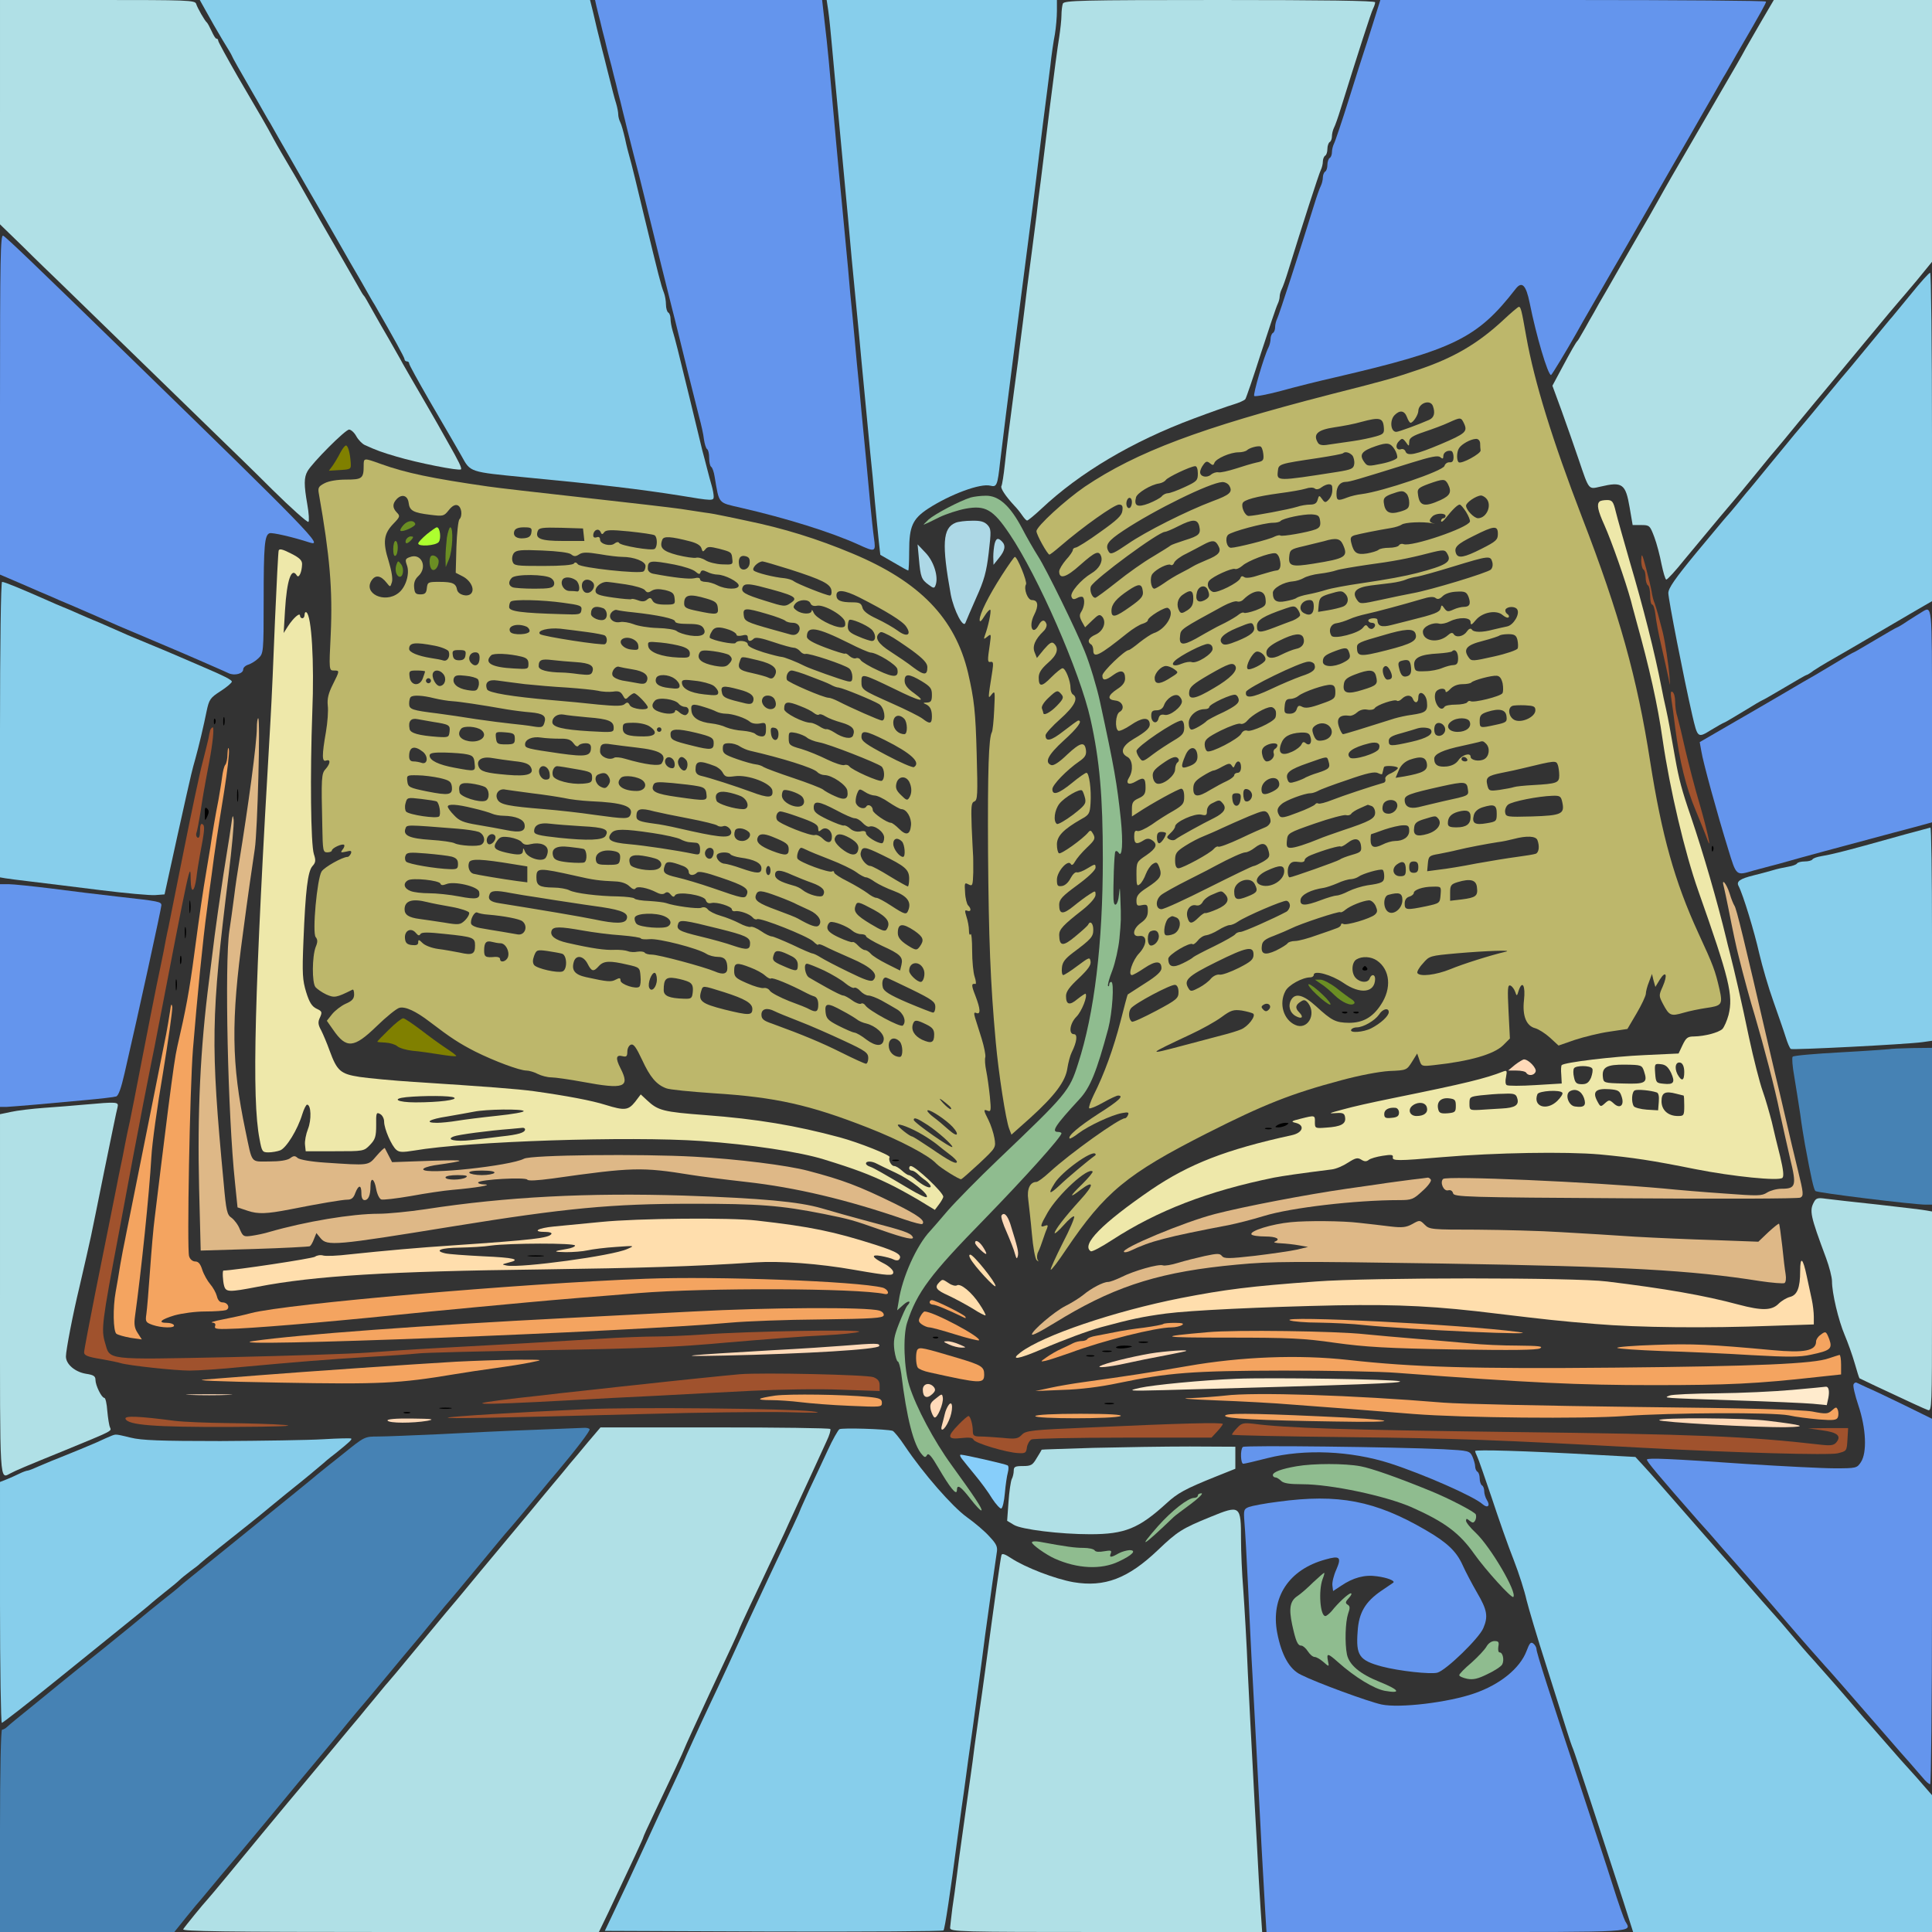 <?xml version="1.0" encoding="UTF-8" standalone="no"?>
<svg
   xmlns:dc="http://purl.org/dc/elements/1.1/"
   xmlns:cc="http://creativecommons.org/ns#"
   xmlns:rdf="http://www.w3.org/1999/02/22-rdf-syntax-ns#"
   xmlns:svg="http://www.w3.org/2000/svg"
   xmlns="http://www.w3.org/2000/svg"
   xmlns:sodipodi="http://sodipodi.sourceforge.net/DTD/sodipodi-0.dtd"
   xmlns:inkscape="http://www.inkscape.org/namespaces/inkscape"
   version="1.0"
   width="850pt"
   height="850pt"
   viewBox="0 0 850 850"
   preserveAspectRatio="xMidYMid meet"
   id="svg254"
   sodipodi:docname="bible603.svg"
   inkscape:version="0.92.2 5c3e80d, 2017-08-06">
  <rect x="0" y="0" width="850" height="850" fill="#333333" stroke="none"/>
  <defs
     id="defs258" />
  <sodipodi:namedview
     pagecolor="#ffffff"
     bordercolor="#666666"
     borderopacity="1"
     objecttolerance="10"
     gridtolerance="10"
     guidetolerance="10"
     inkscape:pageopacity="0"
     inkscape:pageshadow="2"
     inkscape:window-width="1920"
     inkscape:window-height="978"
     id="namedview256"
     showgrid="false"
     inkscape:zoom="0.58897835"
     inkscape:cx="703.89159"
     inkscape:cy="439.02335"
     inkscape:window-x="0"
     inkscape:window-y="1"
     inkscape:window-maximized="1"
     inkscape:current-layer="svg254" />
  <g
     transform="translate(0,850) scale(0.1,-0.1)"
     fill="#000000"
     stroke="none"
     id="g252">
    <path
       d="M0 8006 l0 -493 103 -100 c56 -56 127 -124 157 -153 30 -29 194 -189 365 -355 171 -166 335 -326 365 -355 30 -29 124 -120 207 -203 84 -83 156 -147 160 -143 4 3 2 38 -5 77 -15 86 -15 118 1 146 21 37 166 183 183 183 8 0 23 -13 32 -30 9 -16 26 -33 37 -38 53 -24 75 -32 140 -51 90 -27 276 -64 283 -56 5 5 -9 34 -58 120 -12 22 -33 58 -45 80 -13 22 -46 81 -75 130 -29 50 -64 110 -78 135 -13 25 -42 74 -62 110 -21 36 -47 81 -58 101 -42 75 -47 84 -52 89 -3 3 -11 16 -18 29 -26 46 -52 91 -71 124 -80 138 -138 240 -164 287 -17 30 -49 87 -72 125 -23 39 -56 95 -72 125 -35 65 -44 80 -157 273 -47 82 -86 153 -86 158 0 5 -3 9 -8 9 -4 0 -13 15 -21 33 -8 17 -17 34 -20 37 -10 8 -42 64 -48 83 -5 16 -35 17 -434 17 l-429 0 0 -494z"
       id="path4"
       style="fill:#b0e0e6" />
    <path
       d="M908 8448 c16 -29 47 -84 70 -122 23 -37 42 -69 42 -71 0 -3 37 -69 91 -162 11 -18 28 -49 39 -68 11 -19 28 -50 39 -67 10 -18 53 -94 96 -168 42 -74 86 -150 96 -167 27 -47 49 -84 114 -198 31 -55 66 -115 76 -132 11 -18 28 -49 39 -68 11 -19 28 -50 39 -67 81 -141 131 -231 131 -239 0 -5 5 -9 10 -9 6 0 10 -4 10 -9 0 -6 39 -76 86 -158 105 -180 118 -203 145 -250 39 -71 34 -69 279 -93 326 -31 510 -53 680 -80 144 -24 150 -24 150 -5 0 10 -4 32 -9 49 -5 17 -14 50 -20 74 -6 23 -15 59 -21 80 -5 20 -30 123 -55 227 -53 217 -63 258 -76 301 -5 17 -9 40 -9 52 0 11 -4 24 -10 27 -5 3 -10 19 -10 35 0 16 -4 39 -9 52 -13 33 -23 74 -86 333 -30 127 -59 244 -64 260 -5 17 -15 55 -21 85 -7 30 -16 63 -21 72 -5 10 -9 25 -9 35 0 9 -4 30 -9 47 -9 29 -14 49 -41 156 -5 22 -15 59 -21 83 -19 76 -28 111 -40 165 l-13 52 -858 0 -859 0 29 -52z"
       id="path6"
       style="fill:#87ceeb" />
    <path
       d="M2624 8473 c4 -16 11 -46 17 -68 5 -22 14 -58 20 -80 5 -22 14 -57 19 -77 6 -21 15 -56 20 -78 6 -22 15 -58 20 -80 6 -22 15 -58 20 -80 6 -22 14 -57 19 -77 5 -21 19 -74 30 -118 12 -44 33 -127 47 -185 24 -98 54 -219 74 -300 5 -19 14 -55 20 -80 6 -25 15 -61 20 -80 5 -19 13 -53 19 -75 25 -103 93 -376 107 -430 9 -33 19 -77 21 -98 3 -20 9 -40 14 -43 5 -3 9 -20 9 -39 0 -19 4 -36 9 -39 5 -3 12 -23 15 -43 21 -123 13 -113 116 -137 200 -46 396 -107 517 -162 74 -34 77 -33 68 29 -4 28 -11 95 -16 147 -11 117 -25 271 -39 410 -5 58 -14 152 -20 210 -5 58 -14 150 -19 205 -6 55 -15 152 -20 215 -6 63 -18 187 -26 275 -9 88 -20 212 -26 275 -34 381 -37 415 -51 533 l-11 97 -500 0 -499 0 6 -27z"
       id="path8"
       style="fill:#6495ed" />
    <path
       d="M3644 8453 c4 -27 11 -95 16 -153 5 -58 21 -226 35 -375 14 -148 30 -322 36 -385 10 -117 20 -220 39 -415 6 -60 15 -156 20 -212 16 -165 29 -301 39 -408 6 -55 15 -149 20 -210 6 -60 13 -138 17 -173 l7 -63 59 -34 c32 -19 61 -35 64 -35 2 0 4 39 4 86 0 108 15 141 83 186 97 63 231 113 275 101 27 -7 31 2 42 104 15 126 33 268 60 478 5 39 14 108 20 155 6 47 15 117 20 155 5 39 14 108 20 155 6 47 15 117 20 155 5 39 14 106 19 150 5 44 19 154 30 245 12 91 26 203 32 250 5 47 14 109 20 139 5 30 9 76 9 103 l0 48 -506 0 -507 0 7 -47z"
       id="path10"
       style="fill:#87ceeb" />
    <path
       d="M4676 8484 c-3 -9 -6 -32 -6 -51 0 -20 -5 -63 -10 -97 -6 -33 -24 -171 -41 -306 -16 -135 -35 -281 -40 -325 -6 -44 -15 -114 -19 -155 -5 -41 -14 -111 -20 -155 -6 -44 -15 -116 -21 -160 -5 -44 -14 -114 -19 -155 -5 -41 -15 -113 -20 -160 -6 -47 -15 -114 -20 -150 -19 -142 -30 -229 -39 -312 -5 -48 -12 -91 -15 -96 -6 -9 18 -45 57 -87 11 -11 26 -30 34 -42 9 -13 18 -23 22 -23 4 0 32 23 62 51 170 160 401 297 672 398 72 27 151 55 175 62 23 7 46 17 51 23 4 6 36 99 70 206 35 107 67 203 72 212 5 10 9 25 9 33 0 8 4 23 9 33 5 9 18 46 29 82 60 194 135 427 143 442 5 10 9 27 9 37 0 11 5 23 10 26 6 3 10 17 10 30 0 13 5 27 10 30 6 3 10 15 10 26 0 10 4 27 9 37 5 9 18 46 29 82 75 241 135 428 143 442 5 10 9 22 9 28 0 7 -229 10 -684 10 -614 0 -684 -2 -690 -16z"
       id="path12"
       style="fill:#b0e0e6" />
    <path
       d="M6041 8398 c-18 -57 -36 -114 -41 -128 -5 -14 -34 -106 -65 -205 -31 -99 -61 -188 -66 -197 -5 -10 -9 -27 -9 -37 0 -11 -4 -23 -10 -26 -5 -3 -10 -17 -10 -30 0 -13 -4 -27 -10 -30 -5 -3 -10 -15 -10 -26 0 -10 -4 -27 -9 -37 -5 -9 -18 -46 -29 -82 -62 -200 -155 -487 -163 -502 -5 -10 -9 -27 -9 -37 0 -11 -4 -23 -10 -26 -5 -3 -10 -15 -10 -26 0 -10 -4 -27 -9 -37 -20 -39 -69 -208 -63 -214 4 -4 57 6 117 22 61 17 169 44 240 60 524 122 625 172 794 390 27 34 45 16 61 -63 29 -145 80 -317 94 -317 3 0 65 102 112 185 11 20 37 66 73 128 10 17 35 61 56 97 21 36 45 79 55 95 10 17 62 107 115 200 122 213 131 228 154 268 10 17 54 93 96 167 43 74 86 150 96 168 11 17 28 48 39 67 11 19 28 50 39 68 86 148 111 193 111 200 0 4 -382 7 -849 7 l-848 0 -32 -102z"
       id="path14"
       style="fill:#6495ed" />
    <path
       d="M7753 8413 c-28 -49 -61 -105 -72 -125 -25 -46 -26 -48 -186 -323 -147 -253 -159 -274 -193 -335 -39 -69 -60 -107 -81 -142 -10 -18 -51 -89 -91 -158 -39 -69 -82 -143 -95 -165 -12 -22 -31 -56 -43 -76 -11 -20 -26 -47 -34 -60 -7 -13 -15 -26 -18 -29 -7 -7 -26 -40 -72 -126 l-38 -71 40 -109 c22 -60 55 -156 75 -214 47 -139 43 -133 96 -121 97 23 111 13 129 -93 l13 -76 38 0 c36 0 38 -2 57 -52 11 -29 25 -83 32 -120 8 -38 17 -68 21 -68 5 0 41 39 80 88 126 152 214 257 219 262 3 3 46 55 95 115 49 61 92 112 95 115 3 3 46 55 95 115 50 61 100 121 112 135 11 14 90 108 174 210 84 102 156 187 159 190 3 3 36 42 73 86 l67 82 0 576 0 576 -348 0 -348 0 -51 -87z"
       id="path16"
       style="fill:#b0e0e6" />
    <path
       d="M0 6722 l0 -750 98 -42 c53 -23 112 -49 130 -56 17 -8 48 -21 67 -29 19 -8 52 -22 72 -31 21 -9 56 -24 78 -34 49 -22 74 -33 245 -105 74 -31 155 -66 180 -77 25 -11 61 -27 80 -35 19 -8 45 -20 56 -25 26 -12 64 -2 64 17 0 8 10 17 23 21 12 4 32 16 44 28 22 21 23 26 23 252 0 245 4 290 26 298 11 4 100 -16 177 -41 63 -20 0 45 -784 808 -427 416 -548 532 -565 542 -12 7 -14 -99 -14 -741z"
       id="path18"
       style="fill:#6495ed" />
    <path
       d="M8409 7208 c-41 -50 -79 -96 -84 -102 -6 -6 -45 -54 -88 -106 -43 -52 -86 -104 -95 -115 -10 -11 -64 -76 -121 -145 -56 -69 -113 -136 -125 -150 -11 -14 -61 -74 -111 -135 -49 -60 -94 -115 -100 -121 -5 -7 -26 -31 -44 -54 -19 -23 -40 -48 -46 -54 -6 -6 -65 -78 -133 -159 -93 -113 -122 -155 -122 -176 0 -27 67 -370 105 -536 24 -103 24 -103 84 -66 28 17 53 31 55 31 3 0 41 23 86 50 45 28 83 50 85 50 2 0 45 25 96 55 50 30 94 55 96 55 3 0 17 8 31 19 15 10 44 28 65 40 65 37 99 57 217 126 63 37 129 76 145 85 17 10 45 26 62 36 l33 19 0 723 c0 397 -4 722 -8 722 -5 0 -42 -41 -83 -92z"
       id="path20"
       style="fill:#87ceeb" />
    <path
       d="M6615 7093 c-113 -105 -219 -167 -373 -219 -116 -39 -132 -44 -392 -110 -570 -147 -849 -252 -1077 -405 -86 -59 -213 -175 -213 -196 0 -16 49 -103 57 -103 3 0 24 16 47 36 101 87 238 184 259 184 14 0 18 -6 15 -27 -2 -21 -23 -41 -98 -94 -52 -38 -101 -68 -107 -68 -7 -1 -13 -5 -13 -11 0 -5 -13 -25 -30 -43 -16 -19 -30 -42 -30 -51 0 -36 31 -27 92 28 68 60 83 66 93 37 7 -24 -10 -54 -44 -74 -45 -27 -94 -84 -87 -102 4 -12 10 -14 25 -6 10 6 21 7 25 4 10 -10 7 -42 -6 -63 -10 -15 -9 -24 2 -45 l14 -25 31 30 c28 27 33 29 45 16 19 -24 4 -63 -30 -78 -30 -13 -39 -31 -20 -43 6 -3 10 -15 10 -26 0 -37 26 -24 148 74 26 21 57 40 70 43 12 4 22 10 22 15 0 14 78 62 89 54 34 -20 -9 -94 -64 -111 -11 -4 -38 -22 -61 -40 -23 -19 -44 -34 -48 -34 -17 0 -116 -95 -116 -112 0 -24 14 -23 49 3 33 24 51 19 51 -16 0 -17 -11 -32 -35 -47 -42 -28 -45 -46 -8 -50 32 -3 44 -36 19 -50 -18 -10 -22 -73 -6 -83 5 -3 30 8 55 25 48 33 78 36 83 9 4 -20 -12 -36 -72 -71 -50 -30 -60 -60 -26 -78 23 -12 27 -59 8 -90 -18 -28 -2 -37 31 -17 34 20 41 14 41 -29 0 -26 -6 -35 -30 -46 -25 -11 -30 -19 -30 -47 l0 -33 28 18 c57 38 177 104 189 104 8 0 13 -13 13 -35 0 -30 -5 -37 -47 -62 -27 -15 -70 -42 -96 -61 -27 -18 -55 -31 -63 -28 -10 4 -14 -3 -14 -24 0 -33 10 -37 40 -18 15 10 25 10 38 2 27 -18 20 -36 -25 -67 -42 -28 -43 -30 -43 -84 0 -48 2 -54 15 -43 8 6 20 27 26 44 7 18 20 38 31 45 16 10 20 8 29 -16 13 -36 4 -50 -54 -88 -36 -23 -47 -36 -47 -56 0 -23 3 -26 25 -21 22 4 25 1 25 -26 0 -23 -8 -36 -30 -52 -37 -26 -41 -63 -7 -58 35 5 35 -37 -1 -76 -29 -30 -51 -96 -32 -96 5 0 30 14 55 31 49 33 75 33 75 -1 0 -14 -21 -34 -72 -66 -40 -26 -74 -48 -76 -49 -2 -1 -16 -55 -32 -118 -31 -120 -72 -233 -118 -324 -14 -29 -23 -55 -20 -59 4 -3 31 8 61 25 30 17 60 31 66 31 28 0 4 -23 -86 -80 -88 -57 -137 -99 -127 -109 2 -2 20 8 39 23 42 32 146 81 192 89 26 5 31 3 26 -8 -3 -8 -9 -15 -14 -15 -25 0 -241 -154 -331 -237 -26 -24 -52 -43 -58 -43 -28 0 -43 -31 -36 -78 3 -26 11 -94 16 -151 5 -57 14 -109 21 -115 9 -8 10 -8 4 2 -4 8 -3 24 3 35 6 12 15 36 20 52 6 17 13 39 18 49 6 16 4 18 -9 13 -23 -9 -21 0 12 58 46 80 178 201 198 181 3 -3 -18 -28 -46 -56 -57 -55 -59 -65 -6 -24 60 45 59 21 -2 -45 -69 -76 -112 -132 -113 -146 0 -5 18 10 40 35 21 24 42 42 46 38 3 -4 -19 -57 -51 -118 -31 -62 -55 -114 -52 -116 3 -3 33 37 67 88 171 253 267 333 620 512 249 126 369 174 590 233 81 22 166 38 212 41 77 3 77 4 100 40 l23 37 10 -29 c9 -28 11 -28 65 -22 158 17 263 48 303 87 l30 30 -6 119 c-5 100 -4 118 8 114 8 -3 17 -16 21 -27 7 -21 8 -21 16 6 16 46 30 20 23 -43 -8 -69 10 -114 50 -124 14 -4 43 -22 64 -41 l38 -35 72 25 c40 13 108 30 151 36 l80 12 40 68 c22 37 40 76 41 86 0 10 6 34 14 53 l13 35 7 -29 8 -28 20 33 c27 42 35 20 12 -32 -17 -38 -17 -40 1 -75 28 -53 35 -56 90 -40 27 8 72 17 99 21 71 10 75 15 60 83 -19 82 -26 102 -93 247 -104 226 -161 430 -212 755 -57 367 -135 648 -300 1075 -130 338 -209 593 -245 794 -21 119 -24 131 -33 131 -4 -1 -34 -26 -67 -57z m-311 -379 c11 -30 6 -51 -16 -61 -45 -20 -134 -53 -145 -53 -25 0 -30 51 -7 74 23 23 43 20 54 -9 5 -14 12 -25 16 -25 11 0 33 34 34 51 0 35 52 54 64 23z m-216 -91 c3 -29 0 -33 -35 -43 -21 -6 -67 -16 -103 -21 -36 -5 -82 -12 -104 -15 -27 -5 -41 -2 -47 7 -24 38 -3 58 72 69 35 5 89 15 119 24 78 21 94 18 98 -21z m354 12 c15 -34 5 -43 -103 -89 -109 -46 -147 -54 -155 -33 -3 9 -12 13 -19 11 -21 -8 -29 16 -11 34 14 15 17 15 31 -3 14 -20 14 -20 15 1 0 17 13 26 66 44 36 12 85 30 108 41 53 24 54 24 68 -6z m70 -85 c0 -11 1 -26 2 -32 1 -14 -83 -60 -96 -52 -10 7 -10 45 1 62 11 18 51 40 74 41 10 1 18 -7 19 -19z m-377 -26 c9 -14 14 -31 12 -38 -3 -7 -33 -19 -68 -26 -58 -12 -63 -12 -76 6 -25 34 -13 50 52 72 48 16 62 14 80 -14z m-577 -21 c3 -28 0 -32 -30 -38 -18 -4 -59 -16 -92 -27 -32 -10 -66 -18 -75 -16 -10 2 -25 -3 -34 -11 -19 -15 -47 -8 -47 12 0 7 6 22 14 32 11 16 17 17 29 7 12 -10 16 -10 20 2 8 19 70 46 106 46 15 0 31 4 37 9 10 10 44 20 59 17 6 -2 11 -16 13 -33z m837 -14 c0 -17 -5 -24 -17 -23 -10 1 -20 -6 -23 -16 -7 -22 -270 -112 -365 -124 -19 -2 -48 -9 -63 -15 -41 -16 -47 -14 -47 17 0 32 16 52 41 52 17 0 51 10 288 84 87 27 117 33 127 25 11 -9 14 -8 14 4 0 16 17 27 35 23 6 -2 10 -14 10 -27z m-445 7 c6 -8 10 -25 8 -38 -3 -20 -12 -24 -73 -34 -269 -42 -268 -42 -263 3 3 32 4 32 178 58 58 9 107 18 109 21 9 9 29 3 41 -10z m-680 -79 c0 -31 -4 -35 -58 -60 -32 -15 -65 -27 -74 -27 -8 0 -21 -6 -27 -14 -6 -7 -32 -21 -57 -31 -50 -19 -66 -11 -56 27 5 19 65 56 102 61 12 2 25 9 29 15 7 12 108 60 129 61 7 1 12 -12 12 -32z m1100 -46 c18 -35 11 -51 -32 -71 -73 -33 -94 -27 -100 29 -3 20 4 26 47 42 65 23 72 23 85 0z m-961 -9 c15 -27 2 -39 -74 -67 -114 -43 -295 -134 -373 -188 -60 -41 -75 -48 -83 -36 -19 30 -7 48 64 95 137 91 382 211 434 213 12 1 27 -7 32 -17z m452 -4 c3 -25 -3 -43 -17 -58 -12 -12 -16 -12 -27 4 -13 18 -14 18 -20 -3 -4 -15 -13 -21 -33 -21 -15 0 -41 -4 -58 -10 -35 -11 -189 -40 -212 -40 -16 0 -34 38 -27 56 5 15 60 30 163 44 47 6 98 15 114 20 17 6 34 6 40 1 7 -6 19 -4 30 5 24 17 46 18 47 2z m327 -30 c7 -7 12 -24 12 -40 0 -23 -6 -29 -40 -39 -47 -14 -67 -3 -72 40 -2 19 4 26 32 37 45 16 53 17 68 2z m350 -20 c28 -28 4 -87 -35 -88 -18 0 -53 37 -53 55 0 14 44 44 66 45 5 0 15 -5 22 -12z m-1558 -17 c0 -11 -4 -22 -9 -25 -11 -7 -20 14 -13 32 7 19 22 14 22 -7z m1470 -43 c11 -18 19 -37 17 -43 -10 -28 -257 -112 -292 -99 -7 3 -16 1 -20 -5 -3 -6 -23 -11 -44 -11 -20 0 -41 -4 -46 -9 -6 -5 -28 -12 -51 -16 -45 -7 -58 2 -69 47 -5 21 -3 27 14 33 21 6 100 22 161 32 19 3 40 10 47 15 13 10 93 14 133 6 14 -3 17 -3 8 -1 -21 5 -23 14 -6 31 15 15 58 16 58 2 0 -5 -4 -10 -10 -10 -5 0 -10 -6 -10 -12 1 -7 9 -2 20 12 30 38 53 60 62 60 5 0 17 -15 28 -32z m-642 -40 c3 -21 -2 -30 -20 -37 -34 -13 -149 -33 -155 -27 -3 3 -15 0 -26 -5 -20 -12 -168 -49 -191 -49 -19 0 -28 42 -13 57 14 14 159 53 197 53 15 0 30 3 34 8 12 12 98 30 136 29 30 -2 35 -6 38 -29z m-532 -22 c8 -35 1 -43 -64 -63 -31 -10 -59 -20 -62 -23 -3 -3 -38 -25 -78 -49 -40 -23 -112 -74 -159 -112 -48 -38 -90 -69 -94 -69 -15 0 -27 34 -19 51 19 34 297 239 325 239 5 0 32 11 59 25 63 32 84 32 92 1z m1314 -35 c0 -26 -8 -33 -71 -65 -77 -39 -104 -44 -113 -21 -10 27 4 41 77 77 91 46 107 47 107 9z m-682 -46 c25 -55 13 -62 -130 -85 -94 -15 -110 -11 -106 31 3 30 6 33 63 46 33 8 74 18 90 22 53 16 71 12 83 -14z m-548 -6 c15 -26 3 -41 -52 -63 -24 -10 -50 -22 -58 -27 -8 -5 -33 -19 -55 -30 -22 -11 -55 -31 -74 -45 -19 -13 -38 -24 -42 -24 -16 0 -22 50 -8 66 18 22 68 46 79 39 6 -4 13 1 16 10 4 9 27 27 53 39 25 13 60 31 76 40 39 21 52 20 65 -5z m1009 -38 c18 -33 -5 -48 -134 -82 -55 -14 -129 -28 -245 -45 -63 -9 -133 -22 -155 -29 -22 -7 -58 -16 -80 -20 -22 -4 -44 -11 -50 -15 -5 -5 -27 -11 -49 -15 -40 -8 -56 2 -56 37 0 20 47 47 87 50 15 1 37 8 49 15 11 7 43 16 70 19 27 3 60 10 74 15 14 5 75 15 135 24 113 15 182 28 270 51 67 17 73 17 84 -5z m-739 -21 c8 -30 2 -50 -15 -50 -6 0 -38 -9 -71 -19 -38 -13 -62 -16 -70 -10 -8 6 -14 5 -17 -5 -8 -20 -102 -67 -121 -60 -20 8 -29 34 -16 49 15 19 100 57 113 52 7 -3 21 4 33 14 22 21 119 58 144 55 8 0 17 -12 20 -26z m935 -11 c4 -13 2 -27 -6 -35 -15 -14 -265 -90 -344 -104 -27 -5 -90 -18 -140 -29 -83 -18 -91 -19 -102 -4 -28 37 -10 58 57 67 25 3 65 8 90 11 25 3 54 10 65 15 11 5 34 11 50 13 17 3 89 23 160 45 154 47 162 48 170 21z m-1537 -131 c3 -21 -7 -33 -55 -67 -66 -47 -83 -51 -83 -18 0 29 21 54 75 90 46 31 59 30 63 -5z m286 6 c10 -25 7 -33 -15 -45 -28 -14 -42 0 -33 35 7 29 38 36 48 10z m-64 -38 c0 -25 -6 -38 -26 -51 -22 -14 -28 -15 -35 -4 -15 25 -9 56 14 72 35 25 47 21 47 -17z m318 -2 c3 -28 -1 -32 -43 -49 -25 -9 -49 -14 -52 -11 -4 3 -13 0 -22 -7 -9 -8 -36 -24 -61 -37 -25 -12 -52 -26 -60 -31 -8 -4 -39 -22 -69 -39 -59 -32 -75 -29 -69 15 3 27 6 29 190 129 26 14 53 23 61 20 8 -3 21 1 28 9 47 46 93 47 97 1z m350 24 c19 -19 14 -48 -10 -57 -13 -5 -42 -12 -66 -16 l-43 -7 3 33 c3 28 8 34 43 45 53 16 59 16 73 2z m543 -14 c11 -31 5 -44 -21 -44 -11 0 -31 -5 -46 -12 -22 -10 -28 -10 -39 5 -12 17 -13 17 -17 0 -5 -17 -25 -25 -138 -53 -19 -5 -55 -14 -79 -20 -43 -11 -60 -5 -61 23 0 11 -40 8 -40 -3 0 -5 7 -10 15 -10 18 0 20 -16 4 -26 -6 -3 -15 0 -20 7 -8 12 -12 11 -23 -3 -18 -24 -127 -52 -138 -35 -15 23 -4 52 22 55 14 2 39 10 57 18 17 8 51 18 75 23 46 10 161 41 242 65 35 11 54 12 62 5 9 -7 18 -5 31 8 11 11 35 19 61 20 37 2 44 -1 53 -23z m-681 -43 c0 -32 -16 -43 -42 -29 -32 16 -14 58 24 58 13 0 18 -8 18 -29z m-60 -37 c0 -6 -15 -17 -32 -24 -18 -6 -55 -21 -82 -31 -65 -25 -76 -24 -76 7 0 26 27 43 126 77 34 12 41 12 52 -2 6 -8 12 -20 12 -27z m955 25 c13 -20 -16 -69 -44 -75 -14 -3 -42 -9 -62 -14 -48 -13 -86 -13 -94 1 -5 6 -13 3 -22 -10 -15 -22 -48 -28 -58 -10 -5 7 -13 5 -24 -5 -42 -38 -111 -28 -111 15 0 22 44 43 73 35 10 -2 30 2 45 10 40 20 92 19 92 -3 0 -15 5 -13 23 9 29 35 91 46 118 22 11 -9 22 -14 26 -10 4 4 1 11 -6 15 -7 5 -10 14 -7 20 9 14 43 14 51 0z m-1159 -74 c9 -23 -11 -40 -72 -65 -42 -17 -58 -20 -67 -11 -19 19 4 43 64 68 65 27 68 27 75 8z m711 -31 c12 -32 -13 -46 -127 -75 -118 -30 -129 -28 -130 12 0 20 9 24 115 54 97 29 133 31 142 9z m-493 -19 c9 -24 -4 -45 -33 -50 -14 -3 -43 -15 -63 -25 -43 -23 -70 -17 -66 14 2 14 21 30 58 48 62 31 95 35 104 13z m942 -10 c3 -14 4 -31 1 -38 -3 -7 -49 -23 -103 -35 -94 -21 -100 -22 -112 -5 -26 36 -11 55 61 73 38 10 71 21 74 24 4 3 21 6 39 6 27 0 35 -5 40 -25z m-1341 -40 c0 -22 -70 -66 -92 -58 -7 3 -27 0 -44 -7 -32 -14 -50 -7 -31 12 24 24 128 77 147 75 13 -1 20 -9 20 -22z m599 -11 c10 -26 7 -33 -24 -49 -43 -22 -90 -20 -90 4 0 22 10 30 55 47 43 16 52 16 59 -2z m-367 -38 c-5 -16 -69 -48 -78 -39 -11 11 20 71 39 76 18 4 44 -21 39 -37z m848 8 c0 -22 -5 -29 -20 -30 -11 0 -33 -6 -50 -13 -16 -7 -50 -14 -75 -14 -42 -2 -45 0 -48 25 -4 34 26 49 106 53 30 2 56 6 60 9 13 14 27 -2 27 -30z m-207 -41 c2 -21 -2 -32 -14 -37 -21 -8 -31 1 -39 36 -5 20 -3 27 12 31 30 8 38 2 41 -30z m-425 14 c8 -22 -5 -35 -58 -52 -28 -10 -88 -35 -134 -57 -83 -39 -115 -43 -109 -12 3 17 239 132 274 133 12 1 24 -5 27 -12z m-348 -7 c12 -20 -22 -55 -94 -97 -85 -51 -114 -55 -109 -16 2 21 19 35 88 75 87 50 104 55 115 38z m-269 -14 c21 -16 22 -14 -28 -45 -39 -23 -58 -21 -58 6 0 22 29 53 50 53 9 0 25 -6 36 -14z m952 -10 c11 -25 7 -36 -14 -36 -13 0 -26 38 -18 52 9 14 20 9 32 -16z m-64 -21 c9 -35 4 -41 -59 -60 -66 -21 -88 -15 -83 22 2 22 12 31 48 45 65 25 87 23 94 -7z m557 -32 c3 -17 3 -37 -1 -43 -9 -14 -126 -43 -140 -35 -5 3 -11 1 -15 -5 -3 -5 -26 -10 -50 -10 -24 0 -47 -4 -50 -10 -18 -28 -51 24 -40 61 7 21 45 26 45 7 0 -6 9 -2 20 10 13 14 33 22 54 22 18 0 36 3 40 8 11 10 88 31 111 29 13 -1 21 -12 26 -34z m-736 -38 c0 -28 -5 -32 -63 -52 -47 -17 -68 -20 -82 -13 -15 8 -20 6 -25 -10 -4 -13 -15 -20 -31 -20 -22 0 -25 4 -22 33 2 25 8 32 24 32 11 0 28 6 36 13 23 19 120 52 143 49 15 -1 20 -9 20 -32z m-675 -41 c0 -24 -53 -65 -76 -59 -16 3 -23 -1 -27 -16 -7 -28 -32 -19 -32 12 0 19 5 24 24 24 15 0 27 8 32 22 11 31 49 55 66 41 7 -6 13 -16 13 -24z m250 5 c0 -14 -19 -28 -67 -52 -38 -17 -70 -35 -73 -38 -13 -14 -56 -39 -67 -39 -8 0 -13 12 -13 29 0 31 34 61 70 61 11 0 20 4 20 9 0 13 101 60 116 54 8 -3 14 -14 14 -24z m828 -8 c4 -40 -5 -47 -67 -56 -25 -3 -59 -11 -76 -16 -135 -43 -220 -69 -226 -69 -4 0 -12 14 -18 32 -13 38 3 55 47 49 8 -1 22 5 33 15 11 10 28 15 44 12 14 -3 29 0 33 6 9 15 90 42 98 33 4 -3 13 0 21 8 19 19 42 19 49 0 9 -22 24 -18 24 6 0 37 35 19 38 -20z m477 -36 c0 -29 -59 -57 -91 -43 -26 12 -33 52 -11 62 6 3 32 4 57 3 38 -2 45 -5 45 -22z m-1142 -4 c2 -10 1 -24 -3 -30 -12 -20 -103 -61 -121 -56 -11 4 -22 -1 -28 -13 -12 -23 -135 -87 -150 -77 -6 3 -11 17 -11 30 0 21 12 31 71 61 39 19 78 33 86 30 8 -4 22 3 31 14 20 24 80 59 103 59 9 1 19 -8 22 -18z m1015 -23 c3 -24 -1 -27 -48 -37 -69 -15 -70 -15 -70 18 0 23 6 30 33 39 53 17 82 11 85 -20z m-162 -23 c10 -24 -15 -45 -53 -45 -40 0 -56 26 -28 46 25 19 74 18 81 -1z m-1256 -25 c0 -26 -7 -35 -46 -58 -25 -15 -67 -42 -92 -61 -43 -33 -46 -33 -58 -16 -8 10 -14 24 -14 31 0 19 169 133 198 134 7 0 12 -13 12 -30z m644 -2 c15 -25 -3 -52 -38 -56 -21 -3 -28 2 -37 25 -8 23 -7 30 8 41 23 16 53 12 67 -10z m504 -4 c3 -22 -21 -39 -39 -28 -11 6 -12 38 -2 48 13 13 38 1 41 -20z m-63 -4 c13 -20 -16 -38 -87 -54 -90 -20 -98 -20 -98 4 0 15 12 23 58 35 31 9 62 18 67 20 21 7 54 4 60 -5z m-530 -31 c9 -26 -3 -43 -20 -29 -9 8 -14 6 -19 -5 -3 -8 -21 -23 -41 -32 -45 -21 -64 -8 -49 34 11 32 37 47 87 50 28 1 38 -3 42 -18z m302 -53 c-8 -21 -114 -53 -128 -39 -21 21 12 45 86 63 34 8 50 -1 42 -24z m471 22 c19 -19 14 -56 -8 -68 -22 -12 -60 -5 -60 11 0 19 -38 8 -53 -15 -11 -16 -28 -25 -51 -28 -39 -4 -56 6 -56 34 0 21 39 39 125 57 33 7 65 15 70 16 18 6 21 5 33 -7z m-918 -7 c0 -6 -5 -13 -11 -16 -6 -4 -8 -13 -5 -20 5 -15 -12 -35 -31 -35 -7 0 -16 12 -19 27 -5 19 -2 30 11 40 22 15 55 17 55 4z m-352 -42 c3 -28 -9 -42 -45 -53 -27 -9 -29 1 -8 50 17 42 48 44 53 3z m-83 -18 c3 -5 1 -12 -5 -16 -5 -3 -10 -17 -10 -30 0 -27 -50 -68 -78 -63 -10 2 -18 14 -20 30 -3 21 5 32 40 57 45 32 63 37 73 22z m660 -11 c9 -28 2 -34 -47 -50 -24 -7 -47 -17 -53 -20 -5 -4 -24 -12 -42 -18 -29 -9 -33 -8 -39 10 -9 28 10 43 91 71 88 31 83 31 90 7z m433 -12 c3 -28 -17 -39 -100 -54 l-38 -6 14 33 c9 22 25 37 47 46 51 18 73 13 77 -19z m177 22 c3 -5 -1 -10 -9 -10 -9 0 -16 5 -16 10 0 6 4 10 9 10 6 0 13 -4 16 -10z m-995 -35 c0 -16 -6 -25 -15 -25 -8 0 -15 -5 -15 -11 0 -5 -15 -17 -32 -25 -18 -8 -51 -26 -73 -39 -55 -34 -75 -33 -75 5 0 24 8 35 40 55 22 14 44 25 49 25 5 0 23 8 40 18 26 14 33 15 40 4 7 -11 9 -11 14 2 10 25 27 19 27 -9z m1394 9 c3 -9 6 -29 6 -45 0 -33 -9 -37 -115 -43 -38 -2 -77 -6 -85 -9 -8 -3 -36 -8 -62 -12 -44 -6 -48 -5 -54 19 -9 36 0 43 64 56 31 6 73 15 92 20 145 35 146 35 154 14z m-704 -13 c0 -5 -14 -15 -30 -23 -18 -7 -28 -18 -25 -26 2 -7 -1 -14 -8 -16 -53 -15 -182 -58 -225 -75 -30 -12 -57 -19 -62 -16 -5 3 -11 1 -14 -4 -4 -5 -38 -22 -77 -36 -59 -23 -73 -25 -80 -14 -13 21 -11 34 9 51 18 17 102 48 127 48 9 0 23 5 33 10 9 6 68 28 131 49 85 30 119 37 133 30 10 -5 19 -7 19 -4 1 3 3 10 4 15 1 6 3 12 4 15 2 9 61 5 61 -4z m-522 -67 c2 -15 -6 -25 -30 -37 -35 -17 -48 -14 -48 10 0 46 72 71 78 27z m830 -26 c4 -29 7 -28 -108 -53 -41 -10 -90 -21 -109 -26 -39 -9 -61 2 -61 32 0 20 21 28 160 59 104 23 114 22 118 -12z m-950 -22 c4 -19 -16 -39 -30 -30 -4 3 -8 16 -8 30 0 19 5 25 17 22 10 -2 19 -12 21 -22z m-50 -23 c-2 -17 -9 -28 -18 -28 -9 0 -16 11 -18 28 -3 22 1 27 18 27 17 0 21 -5 18 -27z m1416 -15 c10 -49 -5 -56 -134 -60 -110 -3 -115 -2 -118 18 -2 11 4 27 13 34 17 14 132 37 196 39 33 1 37 -2 43 -31z m-1494 -3 c18 -21 6 -41 -37 -63 -55 -27 -156 -83 -170 -94 -7 -6 -18 -6 -28 -1 -14 8 -13 11 5 28 11 10 20 23 20 29 0 20 87 59 115 52 21 -5 25 -3 25 16 0 14 9 28 23 34 31 16 33 16 47 -1z m766 0 c8 -20 -13 -45 -37 -45 -23 0 -32 15 -24 40 8 24 53 28 61 5z m-112 -11 c9 -3 16 -16 16 -29 0 -26 -21 -38 -145 -79 -44 -15 -89 -31 -100 -36 -58 -24 -108 -40 -126 -40 -17 0 -20 5 -17 33 3 31 5 33 123 74 66 23 127 39 137 37 9 -3 19 0 23 6 4 6 21 17 38 24 18 8 33 15 34 15 1 1 8 -2 17 -5z m551 -34 c0 -33 -2 -35 -45 -42 -51 -9 -65 0 -56 35 4 16 17 28 38 35 52 16 63 11 63 -28z m-995 -32 c0 -10 -10 -22 -22 -27 -13 -5 -63 -27 -111 -50 -49 -23 -92 -39 -97 -36 -4 3 -13 -2 -20 -10 -15 -19 -137 -85 -155 -85 -10 0 -15 11 -15 35 0 31 6 39 45 64 25 16 60 34 78 41 17 7 55 23 82 36 28 13 82 37 120 53 63 26 71 27 83 13 6 -9 12 -24 12 -34z m880 18 c0 -32 -19 -46 -62 -46 -30 0 -38 4 -38 18 0 27 14 42 46 51 38 10 54 4 54 -23z m-142 -8 c18 -23 -4 -54 -48 -67 -48 -14 -64 -6 -58 30 2 18 13 26 43 35 52 16 51 16 63 2z m-128 -53 c0 -27 -25 -45 -63 -45 -13 0 -38 -7 -55 -16 -37 -18 -52 -12 -52 22 0 13 1 24 3 24 1 0 27 9 57 20 30 10 67 19 83 19 22 1 27 -3 27 -24z m-1070 -11 c0 -13 -21 -44 -30 -44 -6 0 -10 11 -10 25 0 18 5 25 20 25 11 0 20 -3 20 -6z m1634 -30 c10 -26 7 -54 -7 -60 -8 -3 -45 -9 -83 -14 -38 -5 -118 -18 -179 -29 -60 -12 -134 -24 -163 -27 l-53 -7 3 34 c3 32 6 35 48 42 25 5 61 12 80 17 44 11 134 28 180 35 19 2 51 9 70 14 57 15 97 13 104 -5z m-776 -26 c3 -24 -1 -28 -40 -39 -24 -7 -48 -16 -54 -21 -9 -7 -210 -78 -220 -78 -9 0 -12 36 -3 52 8 15 18 19 40 16 18 -3 29 0 29 8 0 6 12 16 28 22 60 24 125 42 130 38 2 -3 16 4 30 15 33 26 56 21 60 -13z m-407 -21 c7 -25 4 -31 -24 -48 -18 -10 -36 -19 -41 -19 -6 0 -94 -43 -198 -95 -103 -52 -196 -95 -208 -95 -26 0 -28 40 -2 62 9 8 64 39 122 68 58 29 112 57 120 62 58 31 116 58 129 58 9 0 27 9 41 20 33 26 52 22 61 -13z m604 -83 c0 -24 -4 -29 -25 -29 -31 0 -40 33 -14 52 26 19 39 11 39 -23z m55 11 c0 -18 -5 -25 -20 -25 -15 0 -20 7 -20 25 0 18 5 25 20 25 15 0 20 -7 20 -25z m-590 -18 c0 -40 -58 -75 -100 -62 -35 11 -24 42 23 64 58 27 77 26 77 -2z m440 -22 c0 -26 -8 -31 -74 -40 -25 -4 -63 -16 -83 -26 -21 -11 -44 -19 -53 -19 -8 0 -39 -9 -68 -20 -71 -27 -94 -26 -90 2 3 22 46 44 103 52 11 2 38 11 59 20 21 10 48 18 60 18 12 1 26 6 33 11 17 13 96 36 106 30 4 -2 7 -15 7 -28z m-570 -34 c16 -31 12 -38 -31 -55 -47 -19 -59 -15 -59 23 0 45 70 69 90 32z m978 -15 c5 -38 -5 -45 -66 -53 l-52 -6 0 36 c0 32 4 37 33 46 56 17 82 10 85 -23z m-160 -33 c-3 -37 -4 -37 -63 -50 -87 -18 -95 -17 -95 11 0 16 7 27 20 31 11 3 20 11 20 16 0 14 40 28 83 28 38 1 38 1 35 -36z m-950 5 c25 -25 13 -48 -33 -68 -25 -11 -49 -19 -53 -17 -4 1 -17 -8 -29 -20 -30 -30 -41 -29 -49 2 -8 31 13 58 38 52 11 -3 22 2 29 14 5 11 24 26 42 33 41 18 41 18 55 4z m782 -28 c0 -38 -41 -70 -65 -50 -21 18 -19 67 3 73 48 13 62 8 62 -23z m-495 -24 c0 -10 -7 -22 -15 -27 -60 -32 -189 -89 -202 -89 -9 0 -20 -5 -23 -10 -4 -6 -46 -30 -93 -53 -48 -23 -89 -45 -92 -48 -3 -4 -23 -16 -46 -27 -44 -22 -64 -16 -64 20 0 18 96 75 107 64 3 -3 13 4 23 16 9 12 25 22 36 23 10 1 35 11 54 23 19 12 42 22 50 22 9 0 25 7 36 15 35 24 198 94 214 92 8 -1 15 -11 15 -21z m377 -1 c9 -21 9 -28 -3 -39 -19 -17 -126 -49 -139 -41 -5 3 -10 2 -10 -3 0 -5 -8 -12 -17 -15 -10 -4 -49 -18 -88 -31 -38 -14 -82 -26 -97 -26 -15 0 -30 -5 -33 -10 -4 -6 -27 -20 -51 -32 -50 -23 -68 -16 -62 23 2 18 15 28 53 42 28 11 61 25 75 32 41 21 211 77 217 72 2 -3 13 2 23 11 21 17 75 39 103 41 10 0 22 -10 29 -24z m-878 -51 c27 -10 20 -59 -10 -73 -14 -6 -30 -8 -36 -5 -13 8 -2 65 15 76 15 9 12 9 31 2z m-76 -78 c4 -20 -15 -46 -34 -46 -18 0 -19 56 -1 63 19 8 32 2 35 -17z m417 -86 c0 -21 -11 -31 -64 -58 -36 -18 -74 -32 -85 -30 -12 2 -28 -6 -38 -17 -9 -12 -33 -30 -52 -40 -32 -17 -38 -18 -46 -5 -24 37 -7 54 120 117 135 67 165 73 165 33z m1110 13 c-65 -15 -189 -54 -244 -77 -64 -26 -135 -34 -145 -17 -3 5 7 24 24 42 29 34 30 34 152 45 127 11 248 15 213 7z m-567 -39 c58 -40 66 -122 17 -195 -36 -55 -79 -79 -140 -79 -59 1 -75 9 -145 73 -56 51 -92 60 -110 27 -14 -26 -5 -57 22 -71 26 -14 35 -4 14 17 -19 19 -17 33 8 48 13 9 20 7 32 -8 37 -51 -5 -120 -58 -95 -51 23 -72 93 -43 148 13 27 75 61 110 61 8 0 15 5 15 11 0 22 77 1 130 -35 75 -52 139 -44 140 17 0 21 -16 23 -24 2 -7 -20 -40 -19 -60 1 -22 21 -20 70 2 83 25 15 64 13 90 -5z m-873 -139 c0 -27 -8 -34 -98 -82 -55 -29 -102 -51 -107 -48 -14 9 -17 41 -5 58 16 22 176 107 195 104 9 -1 15 -13 15 -32z m397 -77 c-9 -9 -15 -9 -24 0 -10 10 -10 15 2 22 20 12 38 -6 22 -22z m-68 -18 c12 -11 -24 -57 -54 -69 -14 -6 -52 -18 -85 -26 -33 -9 -109 -29 -170 -45 -162 -43 -161 -42 35 50 47 22 107 55 134 75 42 31 53 34 90 29 22 -4 45 -10 50 -14z m596 7 c0 -17 -36 -50 -77 -71 -35 -18 -98 -22 -88 -6 3 6 14 10 24 10 29 0 80 30 98 56 16 26 43 32 43 11z m-1291 -630 c-31 -22 -124 -100 -156 -131 -47 -44 -54 -41 -23 8 30 50 163 146 179 130 2 -2 2 -5 0 -7z"
       id="path22"
       style="fill:#bdb76b" />
    <path
       d="M5995 4240 c-3 -5 1 -10 10 -10 9 0 13 5 10 10 -3 6 -8 10 -10 10 -2 0 -7 -4 -10 -10z"
       id="path24" />
    <path
       d="M5811 4172 c15 -9 42 -32 60 -50 34 -33 74 -50 87 -37 4 4 -1 12 -12 19 -10 6 -40 28 -66 49 -26 20 -58 37 -71 37 l-24 0 26 -18z"
       id="path26"
       style="fill:#6b8e23" />
    <path
       d="M5792 4125 c26 -25 53 -45 60 -45 7 0 -8 21 -34 45 -26 25 -53 45 -60 45 -7 0 8 -21 34 -45z"
       id="path28"
       style="fill:#6b8e23" />
    <path
       d="M5908 4043 c7 -3 16 -2 19 1 4 3 -2 6 -13 5 -11 0 -14 -3 -6 -6z"
       id="path30" />
    <path
       d="M5958 4043 c7 -3 16 -2 19 1 4 3 -2 6 -13 5 -11 0 -14 -3 -6 -6z"
       id="path32" />
    <path
       d="M1497 6508 c-9 -18 -24 -43 -33 -56 l-17 -23 49 3 c48 3 49 4 47 33 -3 43 -12 75 -21 75 -5 0 -16 -15 -25 -32z"
       id="path34"
       style="fill:#808000" />
    <path
       d="M1600 6451 c0 -56 -7 -61 -77 -61 -39 0 -76 -6 -95 -16 -27 -14 -30 -20 -25 -47 48 -272 61 -421 52 -619 -8 -157 -7 -158 14 -158 26 0 26 0 -5 -62 -19 -38 -25 -62 -22 -92 3 -23 -1 -75 -8 -116 -18 -103 -18 -134 1 -126 20 7 19 -13 -2 -37 -19 -20 -20 -37 -15 -254 2 -106 3 -113 22 -113 11 0 20 4 20 8 0 11 46 32 54 25 3 -3 0 -13 -7 -21 -10 -13 -8 -14 15 -9 22 6 26 4 22 -8 -4 -8 -10 -15 -15 -15 -22 0 -102 -45 -114 -64 -20 -31 -42 -271 -26 -289 9 -11 9 -22 0 -43 -16 -42 -17 -157 -1 -177 7 -8 28 -23 47 -32 36 -16 44 -15 116 21 4 2 7 -7 7 -21 0 -19 -9 -29 -37 -41 -20 -9 -47 -30 -60 -46 l-23 -29 28 -40 c58 -84 91 -81 191 16 43 42 88 78 100 81 26 7 73 -15 133 -61 93 -71 130 -95 200 -131 86 -43 197 -84 226 -84 12 0 35 -7 50 -15 16 -8 43 -15 60 -15 16 0 79 -9 139 -20 182 -34 208 -24 165 60 -23 45 -20 61 10 53 16 -4 20 0 20 20 0 14 7 28 16 31 12 4 23 -12 49 -67 35 -76 63 -109 106 -125 14 -6 108 -15 210 -22 271 -17 422 -51 677 -151 141 -55 270 -123 302 -159 16 -17 102 -71 109 -68 5 2 41 34 81 71 72 68 72 68 65 110 -4 23 -16 59 -26 79 -23 45 -23 49 -3 41 14 -5 15 2 9 63 -4 38 -11 89 -16 113 -5 24 -7 51 -4 60 2 9 -5 45 -16 81 -11 36 -24 77 -29 92 -6 21 -5 26 6 21 19 -7 18 17 -5 77 -18 46 -18 54 1 51 3 0 2 14 -4 32 -6 17 -11 69 -11 115 0 45 -3 78 -7 72 -4 -7 -7 1 -7 17 0 15 -5 42 -11 60 -8 26 -8 31 4 26 16 -6 19 8 3 24 -5 5 -12 31 -13 56 -3 43 -2 45 15 36 18 -9 19 -5 21 53 0 35 0 70 -1 78 -1 8 -3 63 -6 122 -3 91 -2 107 12 112 14 6 15 29 10 209 -5 188 -11 239 -38 357 -57 240 -212 401 -509 525 -155 65 -304 111 -465 144 -33 7 -78 17 -100 21 -22 5 -60 12 -85 15 -25 4 -72 11 -105 16 -33 5 -222 27 -420 49 -198 22 -391 44 -430 50 -243 35 -359 59 -470 99 -75 27 -75 27 -75 -8z m198 -164 c4 -34 21 -43 96 -52 56 -7 59 -6 80 20 15 19 28 26 39 22 18 -7 23 -47 8 -62 -5 -6 -11 -61 -13 -122 l-3 -113 33 -17 c34 -19 52 -57 34 -75 -16 -16 -56 -5 -61 17 -5 28 -19 35 -78 35 -49 0 -52 -1 -55 -27 -2 -22 -8 -28 -28 -28 -21 0 -26 5 -28 31 -2 20 4 36 18 49 43 39 14 104 -37 84 -20 -7 -21 -12 -13 -35 14 -36 -4 -98 -37 -123 -61 -48 -158 -1 -117 57 17 24 40 20 65 -12 16 -20 16 -20 23 2 5 14 -1 50 -14 93 -27 85 -22 121 22 166 28 29 29 33 14 48 -20 21 -20 39 0 60 23 23 48 15 52 -18z m540 -129 c-2 -17 -11 -24 -32 -26 -33 -4 -51 10 -43 32 4 11 19 16 42 16 32 0 36 -3 33 -22z m230 -10 l3 -28 -94 0 c-99 0 -124 10 -111 44 5 14 21 16 103 14 l96 -3 3 -27z m75 10 c4 -10 8 -10 15 0 7 11 29 12 110 4 56 -6 106 -13 112 -17 13 -8 13 -52 0 -60 -14 -9 -148 14 -156 26 -3 6 -11 5 -20 -2 -18 -15 -64 -3 -64 17 0 10 -6 14 -15 10 -9 -3 -15 0 -15 8 0 25 25 35 33 14z m394 -40 c27 -7 45 -17 49 -30 5 -17 7 -17 17 -5 10 13 19 13 60 3 56 -15 56 -15 59 -47 3 -23 0 -24 -45 -22 -26 1 -59 9 -73 18 -14 9 -33 14 -42 11 -9 -2 -46 3 -82 12 -65 17 -80 32 -66 68 6 16 38 14 123 -8z m-524 -57 c12 -10 20 -10 35 0 15 10 35 10 90 1 39 -7 83 -12 99 -12 53 0 103 -20 103 -40 0 -10 -4 -21 -9 -24 -18 -12 -276 16 -288 31 -7 9 -13 11 -18 4 -4 -7 -55 -11 -135 -11 -121 0 -129 1 -135 20 -4 12 -1 28 6 37 11 13 32 15 125 11 69 -3 118 -9 127 -17z m785 -40 c-4 -31 -41 -37 -46 -8 -6 30 5 46 28 40 16 -4 20 -12 18 -32z m-330 -5 c40 -8 81 -21 92 -31 14 -12 19 -13 22 -3 4 10 10 11 29 2 13 -7 34 -12 46 -12 33 -1 93 -32 93 -48 0 -19 -57 -18 -94 1 -15 8 -39 15 -52 15 -13 0 -24 5 -24 11 0 7 -10 9 -25 5 -21 -5 -87 2 -182 20 -14 3 -23 12 -23 23 0 36 11 37 118 17z m507 -21 c143 -46 179 -64 183 -93 2 -12 -1 -22 -7 -22 -15 0 -143 51 -159 63 -7 6 -25 11 -40 13 -47 4 -126 24 -136 34 -10 10 18 39 39 40 5 0 59 -16 120 -35z m-1050 -39 c11 -8 16 -19 12 -30 -5 -13 -21 -16 -86 -16 -44 0 -86 3 -95 6 -19 7 -21 25 -4 42 17 17 149 16 173 -2z m109 -9 c17 -13 20 -53 4 -49 -5 1 -19 2 -32 2 -25 0 -43 30 -31 50 9 14 38 12 59 -3z m75 -10 c15 -19 -10 -53 -33 -44 -16 6 -22 38 -9 50 10 11 30 8 42 -6z m144 -8 c40 -6 77 -17 84 -25 9 -12 15 -13 30 -3 14 8 31 9 59 3 32 -8 40 -14 42 -37 3 -26 1 -27 -42 -27 -32 0 -48 5 -55 17 -7 14 -12 15 -24 5 -10 -9 -22 -10 -40 -3 -14 5 -27 8 -29 5 -3 -2 -39 1 -81 7 -64 9 -77 15 -77 30 0 18 24 38 48 39 7 0 46 -5 85 -11z m587 -8 c159 -41 176 -50 137 -75 -23 -16 -29 -15 -108 10 -94 29 -110 39 -102 60 6 16 23 17 73 5z m440 -49 c116 -59 192 -105 207 -129 25 -37 3 -48 -37 -18 -19 14 -61 38 -93 53 -39 18 -60 34 -63 50 -5 18 -13 22 -44 22 -51 0 -70 8 -70 31 0 27 34 24 100 -9z m-670 -6 c37 -11 46 -18 48 -40 4 -31 -4 -32 -90 -14 -49 10 -58 15 -58 33 0 39 23 44 100 21z m-632 -18 c75 -10 83 -13 80 -32 -3 -20 -8 -21 -88 -18 -176 5 -230 12 -230 31 0 10 3 21 7 24 10 11 140 8 231 -5z m1088 -3 c4 -9 14 -13 28 -10 31 7 120 -44 124 -72 3 -18 -2 -23 -17 -23 -34 0 -112 41 -121 64 -5 12 -9 15 -9 9 -1 -17 -43 -16 -66 1 -16 12 -17 16 -6 30 17 20 60 21 67 1z m-912 -21 c17 -7 22 -39 6 -49 -17 -11 -60 7 -60 24 0 30 19 38 54 25z m132 -18 c110 -12 184 -28 184 -40 0 -7 20 -11 56 -11 43 0 59 -4 68 -17 18 -28 -5 -42 -58 -34 -25 4 -51 13 -58 19 -7 7 -45 13 -85 14 -40 1 -87 9 -106 17 -19 7 -45 12 -59 9 -32 -6 -56 20 -38 42 7 9 19 14 25 11 7 -2 38 -7 71 -10z m588 -7 c39 -11 75 -25 81 -30 5 -5 19 -9 32 -9 28 0 40 -24 24 -44 -9 -10 -20 -12 -39 -6 -15 4 -47 13 -72 20 -118 33 -125 37 -128 64 -4 32 7 33 102 5z m459 -67 c21 -18 23 -52 3 -52 -8 0 -35 9 -60 20 -36 15 -46 24 -46 43 0 13 3 26 6 29 7 8 74 -20 97 -40z m-1519 12 c9 -3 16 -12 16 -20 0 -17 -75 -20 -85 -4 -15 25 28 40 69 24z m270 -25 c38 -5 73 -12 77 -15 11 -7 12 -31 1 -38 -11 -7 -275 34 -286 44 -16 16 36 29 89 24 28 -3 81 -10 119 -15z m625 10 c17 -6 31 -16 31 -21 0 -6 11 -7 25 -4 18 5 25 2 25 -9 0 -17 11 -20 26 -5 8 8 34 3 87 -15 41 -14 82 -25 90 -25 8 0 20 -7 27 -15 7 -9 18 -14 24 -12 14 5 173 -48 192 -64 8 -6 14 -23 14 -36 0 -21 -4 -24 -22 -20 -30 7 -164 55 -186 66 -37 19 -93 41 -104 41 -6 0 -42 9 -79 20 -44 14 -69 26 -69 35 0 16 -45 21 -54 6 -6 -8 -101 11 -113 23 -2 2 0 14 7 25 12 24 32 26 79 10z m527 -59 c43 -22 85 -40 94 -41 29 -1 115 -54 118 -73 7 -37 -14 -39 -84 -6 -38 17 -72 38 -77 45 -4 8 -14 12 -21 9 -7 -3 -20 2 -29 10 -8 8 -17 13 -19 10 -3 -2 -42 10 -87 27 -58 22 -81 36 -81 48 0 49 42 43 186 -29z m177 34 c18 -9 62 -39 100 -66 50 -37 67 -56 67 -73 0 -37 -14 -37 -61 -2 -24 19 -70 50 -101 70 -54 34 -71 61 -51 80 9 9 10 9 46 -9z m-1105 -43 c3 -20 0 -22 -29 -19 -37 3 -62 33 -40 47 23 14 66 -3 69 -28z m192 -5 c25 -8 35 -17 35 -31 0 -18 -6 -20 -50 -18 -74 3 -129 23 -133 50 -3 21 -1 21 55 16 32 -3 74 -11 93 -17z m-1087 3 c31 -6 58 -18 61 -25 8 -22 -5 -45 -23 -40 -9 3 -34 8 -56 11 -56 9 -95 25 -95 40 0 28 25 31 113 14z m135 -41 c-2 -17 -10 -23 -28 -23 -18 0 -26 6 -28 23 -3 19 1 22 28 22 27 0 31 -3 28 -22z m1160 0 c16 -14 15 -23 -3 -41 -11 -11 -24 -13 -62 -6 -55 11 -77 28 -67 53 6 15 15 17 63 11 31 -4 62 -12 69 -17z m-1098 -12 c0 -31 -18 -43 -36 -24 -19 18 -8 48 17 48 13 0 19 -7 19 -24z m185 5 c23 -6 30 -13 30 -32 0 -23 -2 -24 -65 -20 -98 5 -132 25 -99 58 10 10 77 8 134 -6z m1040 -16 c67 -16 90 -37 74 -67 -7 -13 -15 -16 -27 -10 -9 5 -43 14 -74 21 -57 12 -65 21 -52 55 7 19 4 19 79 1z m-802 -8 c63 -4 83 -16 73 -43 -5 -14 -15 -15 -59 -10 -28 4 -61 7 -72 7 -67 1 -105 11 -105 28 0 28 12 33 60 27 25 -3 71 -7 103 -9z m250 -32 c51 -8 73 -26 63 -51 -5 -12 -14 -15 -39 -10 -17 3 -49 9 -69 12 -20 4 -39 13 -43 22 -7 18 14 45 30 38 7 -2 33 -7 58 -11z m-913 -9 c0 -3 -5 -17 -10 -31 -14 -37 -54 -32 -58 8 -3 25 -1 27 32 27 20 0 36 -2 36 -4z m80 -11 c16 -19 9 -49 -13 -53 -18 -4 -42 41 -31 59 8 14 30 11 44 -6z m1615 -11 c38 -14 78 -30 89 -36 12 -7 28 -13 36 -13 21 -3 150 -56 178 -73 23 -15 32 -72 12 -72 -10 0 -137 56 -193 85 -16 8 -34 15 -41 15 -23 0 -180 68 -184 79 -6 18 6 41 21 41 8 0 45 -11 82 -26z m-1463 -12 c5 -5 7 -20 3 -32 -6 -20 -12 -22 -49 -16 -44 7 -68 29 -59 53 5 12 17 14 50 10 25 -2 49 -9 55 -15z m866 2 c12 -8 22 -22 22 -31 0 -13 -9 -15 -46 -10 -47 5 -66 20 -57 44 7 18 54 17 81 -3z m967 -45 c113 -56 147 -63 87 -19 -30 21 -42 37 -42 55 0 32 18 32 75 -2 39 -24 45 -32 45 -60 0 -27 -4 -33 -22 -34 -16 0 -18 -2 -8 -6 21 -8 30 -24 30 -55 0 -33 -9 -35 -41 -10 -13 10 -73 40 -134 67 -134 60 -135 60 -135 97 0 36 4 35 145 -33z m-2041 30 c-3 -5 -10 -7 -15 -3 -5 3 -7 10 -3 15 3 5 10 7 15 3 5 -3 7 -10 3 -15z m416 -9 c47 -5 130 -12 185 -15 55 -4 116 -10 136 -14 19 -5 49 -6 66 -4 24 4 34 0 43 -16 10 -19 13 -20 26 -6 9 8 19 15 24 15 11 0 60 -51 60 -62 0 -16 -69 -8 -79 9 -7 14 -12 15 -23 5 -11 -9 -39 -9 -114 -2 -54 6 -148 15 -209 20 -172 15 -276 32 -282 47 -12 30 6 45 45 39 20 -3 75 -10 122 -16z m828 -6 c12 -8 22 -22 22 -30 0 -14 -9 -15 -62 -9 -64 7 -98 26 -98 53 0 12 11 13 58 7 31 -3 67 -13 80 -21z m115 -18 c51 -13 69 -29 60 -53 -4 -10 -14 -12 -32 -8 -85 20 -99 26 -104 44 -9 35 2 37 76 17z m-1343 -38 c25 -6 61 -12 80 -13 33 -2 120 -15 240 -36 30 -5 77 -11 104 -13 56 -5 71 -16 61 -46 -6 -20 -12 -22 -49 -16 -22 4 -66 9 -96 12 -30 3 -100 12 -155 20 -55 9 -131 20 -169 25 -114 14 -126 18 -126 43 0 13 3 26 7 29 9 10 52 8 103 -5z m1498 -5 c12 -24 4 -43 -18 -43 -23 0 -44 26 -36 45 7 21 43 19 54 -2z m-422 -19 c6 -8 19 -14 28 -14 18 0 22 -25 5 -35 -5 -4 -19 1 -30 11 -11 10 -19 12 -19 6 0 -15 -39 -16 -74 -2 -28 10 -33 29 -14 48 16 16 88 6 104 -14z m536 -11 c24 -9 50 -22 59 -30 9 -7 18 -10 22 -7 4 4 17 0 29 -8 13 -8 44 -20 70 -27 48 -14 62 -29 51 -57 -7 -18 -44 -12 -83 14 -14 9 -29 15 -34 14 -4 -2 -19 4 -32 13 -13 8 -30 15 -37 15 -33 0 -117 43 -117 60 0 34 13 37 72 13z m-423 -4 c20 -6 44 -15 53 -20 10 -5 28 -9 41 -9 30 0 88 -19 107 -36 8 -7 27 -10 43 -7 25 5 27 3 27 -26 0 -23 -5 -31 -18 -31 -10 0 -23 5 -29 11 -6 6 -31 12 -55 14 -23 1 -56 8 -73 15 -16 8 -45 15 -64 17 -55 6 -86 25 -89 56 -4 30 4 33 57 16z m-514 -45 c93 -7 115 -17 115 -46 0 -21 -3 -21 -109 -15 -115 7 -161 18 -161 40 0 22 23 38 50 33 14 -3 61 -8 105 -12z m1393 -6 c15 -15 16 -68 1 -68 -27 0 -49 22 -49 50 0 32 25 41 48 18z m-2073 -14 c71 -11 76 -14 73 -42 -3 -26 -5 -27 -53 -24 -82 6 -120 16 -123 35 -7 34 6 49 35 43 16 -3 46 -8 68 -12z m953 -20 c38 -26 28 -44 -25 -44 -72 0 -93 8 -93 36 0 22 4 24 48 24 27 0 57 -7 70 -16z m-740 -16 c31 -26 -4 -57 -55 -49 -40 7 -54 30 -34 55 12 14 68 10 89 -6z m792 2 c0 -5 -4 -10 -10 -10 -5 0 -10 5 -10 10 0 6 5 10 10 10 6 0 10 -4 10 -10z m515 -20 c0 -36 -29 -33 -33 3 -3 23 0 28 15 25 12 -2 18 -12 18 -28z m-363 6 c69 -17 78 -22 78 -46 0 -30 -13 -31 -93 -11 -89 22 -97 26 -97 52 0 23 29 25 112 5z m-797 -26 c0 -22 -4 -25 -40 -25 -36 0 -40 3 -43 28 -3 27 -2 28 40 25 38 -3 43 -6 43 -28z m1285 5 c8 -7 32 -17 54 -21 42 -7 253 -90 274 -106 14 -12 16 -54 2 -63 -11 -7 -134 48 -144 64 -4 5 -13 8 -21 5 -8 -3 -42 8 -75 24 -34 17 -85 38 -115 47 -51 14 -55 18 -55 46 0 29 1 30 33 24 17 -4 39 -13 47 -20z m343 -11 c116 -58 160 -99 128 -119 -6 -3 -60 20 -120 52 -91 48 -111 62 -111 81 0 31 18 28 103 -14z m-1431 6 c36 1 49 -4 61 -20 9 -13 17 -17 22 -11 3 6 17 11 31 11 17 0 24 -6 24 -19 0 -38 -21 -42 -136 -26 -145 21 -154 23 -154 40 0 22 32 36 70 30 19 -3 56 -5 82 -5z m339 -39 c105 -12 135 -30 110 -70 -9 -13 -70 -6 -162 21 -20 6 -42 8 -47 4 -22 -13 -62 5 -62 28 0 32 9 38 50 31 19 -3 69 -9 111 -14z m454 5 c11 -7 31 -16 45 -19 140 -32 277 -75 295 -93 7 -8 22 -14 32 -14 33 0 98 -44 101 -69 6 -37 -11 -44 -54 -24 -21 9 -46 23 -54 30 -8 6 -67 29 -130 50 -63 21 -122 43 -130 48 -8 6 -24 11 -35 12 -11 1 -48 11 -82 23 -54 19 -63 25 -63 46 0 20 5 24 28 24 15 0 36 -6 47 -14z m-1394 -24 c25 -21 20 -58 -7 -48 -9 3 -24 6 -35 6 -13 0 -19 7 -19 23 0 42 23 49 61 19z m194 -11 c25 -5 31 -12 33 -39 4 -37 5 -37 -87 -20 -71 13 -111 32 -111 54 0 11 16 14 68 13 37 -1 81 -4 97 -8z m209 -30 c41 -4 62 -11 70 -24 20 -33 -12 -44 -102 -36 -95 8 -118 15 -126 36 -12 29 14 46 59 38 22 -4 67 -10 99 -14z m704 -9 c2 -13 -2 -22 -10 -22 -20 0 -37 20 -31 37 8 21 38 11 41 -15z m51 14 c11 -14 5 -46 -9 -46 -15 0 -32 30 -26 45 7 19 20 19 35 1z m125 -26 c14 -5 30 -18 36 -30 10 -18 17 -20 53 -15 58 8 161 -31 165 -63 5 -33 -16 -35 -93 -6 -71 26 -182 62 -222 71 -16 4 -23 13 -23 27 0 39 16 42 84 16z m-726 -33 c3 -21 -1 -27 -17 -27 -21 0 -37 32 -26 50 12 20 40 5 43 -23z m117 19 c64 -11 70 -14 70 -37 0 -21 -5 -24 -42 -27 -52 -4 -122 14 -130 34 -7 19 4 44 19 43 7 0 45 -6 83 -13z m144 -35 c7 -13 6 -23 -3 -36 -10 -14 -16 -15 -34 -6 -24 13 -30 46 -9 54 24 10 36 7 46 -12z m-744 -4 c43 -10 50 -16 53 -38 4 -37 -13 -40 -109 -21 -79 16 -84 19 -87 45 -3 26 -2 27 45 26 26 0 71 -6 98 -12z m894 -12 c21 -20 6 -45 -28 -45 -64 0 -98 29 -69 58 14 14 76 6 97 -13z m1171 -4 c12 -24 13 -51 0 -71 -8 -13 -13 -11 -36 12 -21 20 -25 32 -20 52 8 31 40 35 56 7z m-1867 -23 c21 -11 23 -54 3 -61 -26 -10 -110 17 -114 36 -7 36 4 46 50 40 24 -3 51 -10 61 -15z m938 3 c27 -5 35 -12 37 -34 4 -32 2 -32 -131 -13 -92 13 -114 24 -103 51 5 15 17 16 84 10 43 -4 94 -10 113 -14z m-731 -31 c52 -6 116 -16 142 -21 25 -6 77 -12 115 -14 143 -6 191 -22 177 -59 -8 -20 -21 -20 -159 -1 -60 9 -159 20 -220 25 -160 13 -194 20 -206 42 -14 25 7 51 35 44 12 -2 64 -9 116 -16z m1188 -14 c8 -8 12 -22 8 -31 -12 -33 -96 -2 -96 35 0 9 3 19 6 22 8 9 66 -10 82 -26z m320 4 c11 0 39 -13 63 -30 24 -16 49 -30 55 -30 23 0 45 -38 42 -71 -4 -42 -21 -47 -53 -15 -14 14 -30 26 -35 26 -18 0 -80 43 -80 55 0 19 -21 30 -29 16 -9 -14 -37 -5 -45 15 -3 8 -1 26 4 40 10 25 11 25 35 10 13 -9 33 -16 43 -16z m-588 -3 c33 -16 40 -57 10 -57 -39 0 -112 23 -117 36 -12 31 6 46 45 39 20 -3 48 -12 62 -18z m-1339 -23 c12 -7 20 -57 11 -66 -11 -11 -131 7 -145 21 -5 5 -7 22 -3 36 7 27 8 27 69 20 34 -4 65 -9 68 -11z m1759 -39 c35 -19 71 -35 80 -35 10 0 25 -9 35 -20 10 -11 23 -19 29 -17 23 9 66 -23 66 -48 0 -14 -5 -25 -10 -25 -21 0 -70 31 -70 44 0 9 -8 12 -25 8 -16 -3 -33 2 -44 12 -10 9 -23 16 -28 14 -5 -2 -37 10 -71 26 -50 24 -62 34 -62 53 0 32 22 29 100 -12z m-1598 9 c35 -8 72 -19 83 -24 11 -5 34 -9 50 -9 54 -1 90 -16 93 -39 5 -30 -19 -37 -81 -24 -29 6 -86 16 -127 23 -61 10 -80 18 -102 42 -16 16 -28 33 -28 38 0 13 40 11 112 -7z m797 -14 c20 -5 88 -19 151 -31 63 -12 120 -26 126 -31 6 -5 18 -6 26 -3 17 7 43 -19 33 -35 -11 -19 -60 -13 -230 26 -38 9 -86 18 -105 20 -67 9 -80 14 -80 33 0 33 17 38 79 21z m626 -21 c80 -28 95 -37 95 -56 0 -13 3 -13 15 -3 19 15 45 -3 45 -31 0 -28 -17 -32 -40 -9 -12 12 -28 19 -35 16 -17 -6 -156 49 -166 66 -9 15 0 38 15 38 6 0 38 -9 71 -21z m-946 -44 c101 -5 123 -14 105 -43 -12 -19 -79 -21 -204 -8 -93 10 -110 15 -110 29 0 27 24 39 70 33 25 -3 87 -8 139 -11z m-546 -11 c38 -3 79 -9 93 -14 25 -10 33 -43 12 -56 -15 -10 -97 -5 -118 6 -9 5 -57 12 -106 15 -92 6 -122 19 -110 50 6 17 2 17 229 -1z m1281 -14 c16 -15 -3 -40 -29 -40 -27 0 -41 20 -31 46 6 15 40 12 60 -6z m-423 -5 c55 -8 111 -21 122 -27 12 -7 29 -12 37 -13 8 -1 23 -2 33 -3 11 -1 17 -11 17 -28 0 -23 -3 -26 -27 -21 -77 16 -217 37 -286 43 -81 7 -101 20 -77 49 16 19 54 19 181 0z m-691 -19 c0 -20 -26 -40 -35 -26 -10 16 2 40 20 40 8 0 15 -6 15 -14z m1217 3 c64 -26 73 -33 73 -56 0 -28 -14 -29 -72 -7 -54 21 -72 38 -65 58 7 19 26 20 64 5z m342 -6 c34 -20 43 -35 35 -58 -9 -23 -36 -18 -74 13 -23 20 -31 34 -27 45 8 22 28 21 66 0z m-1443 -19 c8 -10 20 -13 38 -8 42 10 76 -3 76 -30 0 -13 -6 -28 -12 -33 -20 -16 -78 4 -88 30 -7 17 -9 18 -9 5 -1 -20 -17 -22 -75 -9 -51 12 -59 22 -40 50 14 20 22 22 58 17 22 -4 46 -13 52 -22z m1672 4 c13 -13 17 -68 5 -68 -16 0 -43 35 -43 57 0 25 19 30 38 11z m-1400 -33 c14 -5 17 -51 3 -59 -5 -3 -36 -3 -70 0 -47 5 -62 11 -67 26 -11 34 13 49 70 42 28 -3 57 -7 64 -9z m572 -14 c0 -11 -5 -23 -11 -27 -15 -9 -33 12 -26 30 9 23 37 20 37 -3z m408 10 c9 -5 55 -24 102 -42 47 -18 99 -43 117 -56 17 -13 37 -23 43 -23 7 0 24 -9 39 -20 15 -10 53 -29 84 -40 58 -22 78 -48 63 -85 -8 -21 -15 -19 -75 20 -29 19 -58 35 -66 35 -7 0 -24 9 -39 21 -15 11 -53 34 -86 51 -33 16 -60 34 -60 39 0 6 -4 8 -9 5 -12 -8 -143 40 -152 56 -7 11 6 48 16 48 3 0 13 -4 23 -9z m332 -22 c103 -50 120 -65 120 -105 0 -19 -3 -34 -6 -34 -3 0 -39 20 -80 45 -40 25 -78 45 -84 45 -20 0 -49 38 -43 59 7 28 17 27 93 -10z m-1172 15 c18 -5 22 -13 20 -33 -3 -24 -7 -26 -53 -26 -41 0 -50 3 -53 19 -7 35 34 53 86 40z m-720 -23 c20 -6 27 -14 27 -32 0 -21 -4 -24 -35 -23 -63 2 -182 22 -193 33 -5 5 -7 17 -3 26 5 15 17 16 91 10 47 -4 98 -10 113 -14z m1226 10 c3 -4 22 -11 43 -14 61 -8 93 -24 93 -47 0 -25 -18 -25 -90 0 -30 11 -62 19 -71 20 -21 0 -43 26 -34 40 8 12 52 13 59 1z m-321 -22 c23 -13 22 -36 -4 -44 -31 -10 -109 4 -116 21 -13 34 5 47 55 39 26 -4 55 -11 65 -16z m-635 -21 l62 -10 0 -35 0 -35 -47 6 c-59 8 -173 27 -191 32 -16 5 -26 30 -18 50 7 17 55 15 194 -8z m747 -8 c14 -5 25 -16 25 -25 0 -17 21 -20 37 -4 7 7 38 1 104 -22 104 -35 125 -49 115 -74 -8 -21 -16 -19 -151 28 -55 19 -126 40 -157 47 -57 13 -65 21 -52 55 7 17 24 16 79 -5z m385 -20 c0 -11 -4 -20 -10 -20 -5 0 -10 9 -10 20 0 11 5 20 10 20 6 0 10 -9 10 -20z m-855 -24 c73 -17 102 -21 173 -24 26 -1 49 -9 62 -22 12 -12 22 -15 26 -9 7 12 53 3 92 -17 17 -9 30 -10 38 -3 8 6 16 4 24 -6 10 -12 15 -13 20 -4 12 19 128 1 135 -21 4 -12 12 -16 25 -13 23 6 90 -15 90 -28 0 -6 6 -9 13 -8 20 4 65 -12 78 -27 6 -8 15 -11 20 -8 14 8 221 -74 247 -98 12 -12 22 -18 22 -14 0 4 12 1 28 -7 15 -8 67 -32 116 -53 91 -39 123 -71 98 -96 -9 -9 -36 0 -109 36 -54 26 -109 55 -123 64 -14 9 -29 16 -35 17 -5 0 -45 17 -88 38 -44 20 -85 37 -91 37 -7 0 -29 10 -47 23 -19 13 -40 22 -47 19 -6 -2 -29 5 -49 16 -21 11 -58 26 -83 33 -25 7 -50 20 -56 28 -7 9 -18 12 -29 7 -16 -6 -119 8 -155 21 -8 3 -42 7 -74 9 -32 1 -62 6 -65 11 -3 4 -35 8 -71 9 -88 1 -191 14 -215 27 -11 6 -43 12 -70 12 -63 1 -75 9 -75 45 0 43 9 43 175 6z m949 5 c23 -10 62 -26 88 -35 47 -17 62 -34 49 -55 -8 -13 -64 2 -91 24 -8 7 -26 16 -40 19 -58 16 -80 29 -80 47 0 24 22 24 74 0z m-1546 -39 c2 -7 10 -8 25 -2 34 15 141 -10 145 -34 6 -31 -10 -35 -88 -20 -41 8 -101 14 -132 14 -31 0 -68 4 -82 10 -29 11 -34 34 -11 47 20 12 138 0 143 -15z m309 -41 c26 -5 82 -14 123 -20 41 -7 102 -16 135 -21 33 -5 97 -15 143 -21 91 -14 119 -27 109 -53 -8 -20 -49 -21 -142 -1 -58 12 -241 43 -417 71 -41 6 -53 17 -44 39 6 17 27 19 93 6z m1176 -15 c35 -13 73 -29 83 -35 10 -5 36 -17 56 -26 39 -18 58 -49 40 -67 -10 -10 -36 -1 -92 31 -8 5 -49 21 -90 36 -85 31 -103 44 -94 68 8 22 22 21 97 -7z m-1543 -25 c19 -5 67 -14 107 -21 40 -7 74 -19 77 -25 2 -7 -6 -22 -18 -34 -21 -20 -27 -21 -92 -10 -38 6 -87 13 -109 16 -46 6 -65 18 -65 42 0 38 33 49 100 32z m1965 -34 c60 -33 75 -56 56 -86 -7 -11 -21 -6 -71 24 -63 38 -76 54 -66 80 7 20 12 19 81 -18z m-1698 -21 c72 -6 138 -19 151 -29 27 -21 12 -64 -21 -58 -5 1 -36 6 -70 12 -34 5 -77 13 -95 16 -19 3 -36 11 -39 18 -6 18 15 57 27 50 6 -3 27 -8 47 -9z m778 -8 c27 -12 33 -32 13 -44 -19 -12 -122 -4 -137 11 -7 7 -11 21 -8 29 8 19 93 22 132 4z m238 -54 c116 -29 137 -38 137 -64 0 -29 -13 -31 -73 -11 -30 11 -96 29 -146 41 -95 23 -107 30 -97 57 7 18 27 15 179 -23z m587 -9 c9 -8 26 -15 38 -15 12 0 22 -4 22 -9 0 -5 32 -24 70 -42 82 -37 94 -50 86 -84 l-6 -25 -58 29 c-32 16 -64 36 -71 45 -8 9 -19 16 -26 16 -6 0 -20 9 -30 20 -10 11 -21 18 -25 15 -3 -2 -30 7 -58 20 -37 17 -52 30 -52 44 0 11 6 21 13 24 15 5 75 -18 97 -38z m273 0 c40 -28 44 -41 24 -69 -12 -16 -16 -17 -38 -5 -43 25 -59 42 -59 64 0 43 20 45 73 10z m-1459 1 c45 -8 120 -18 169 -21 48 -4 87 -10 87 -14 0 -3 17 -5 38 -3 40 4 211 -40 249 -64 12 -8 35 -14 52 -14 29 0 41 -14 41 -50 0 -25 -19 -30 -55 -14 -50 21 -248 74 -277 74 -15 0 -29 4 -32 9 -3 4 -17 6 -31 4 -13 -3 -33 -2 -42 2 -10 4 -37 7 -60 6 -41 -2 -98 6 -208 31 -53 12 -77 31 -68 54 7 18 36 18 137 0z m-734 -11 c10 -12 15 -13 20 -4 6 8 33 8 107 0 126 -13 133 -16 133 -51 0 -38 -12 -44 -68 -31 -26 5 -69 13 -95 16 -28 4 -57 15 -68 26 -16 16 -19 16 -19 3 0 -11 -8 -14 -27 -12 -21 2 -29 9 -31 27 -5 36 26 53 48 26z m372 -45 c22 0 41 -35 33 -60 -7 -21 -35 -28 -35 -9 0 6 -10 10 -22 9 -42 -4 -48 0 -48 28 0 35 9 45 35 38 11 -3 28 -6 37 -6z m271 -46 c22 -7 24 -69 2 -78 -22 -8 -111 12 -125 28 -7 10 -7 22 0 41 10 26 13 27 58 21 26 -4 55 -9 65 -12z m1010 -11 c18 -9 27 -21 27 -38 0 -30 -5 -31 -64 -5 -47 20 -51 26 -40 54 7 18 26 15 77 -11z m-898 -33 c18 -35 26 -37 50 -10 21 23 48 24 125 6 54 -12 55 -13 58 -51 2 -20 0 -41 -5 -46 -13 -13 -83 10 -83 27 0 12 -4 13 -21 4 -20 -11 -36 -10 -131 11 -50 11 -65 31 -53 69 10 30 42 25 60 -10z m1480 -29 c6 -19 -2 -51 -14 -51 -16 0 -51 33 -51 49 0 43 51 45 65 2z m-763 12 c24 -9 52 -24 64 -35 11 -10 23 -16 26 -13 6 6 82 -25 156 -64 9 -5 25 -12 35 -15 11 -4 17 -16 17 -36 0 -31 -9 -36 -38 -21 -9 6 -50 22 -91 37 -40 16 -78 36 -84 45 -5 9 -18 14 -27 12 -9 -2 -42 7 -73 21 -51 22 -57 28 -57 55 0 36 11 38 72 14z m324 -13 c35 -17 77 -42 93 -56 17 -14 35 -23 39 -20 5 3 17 -3 27 -14 10 -11 26 -20 36 -20 10 0 35 -10 56 -21 21 -12 52 -29 68 -39 30 -17 45 -54 27 -72 -10 -10 -151 66 -165 89 -5 7 -13 11 -19 7 -5 -3 -23 3 -39 15 -15 11 -33 21 -39 21 -7 0 -39 16 -73 35 -34 19 -69 39 -77 44 -18 10 -26 61 -10 61 7 0 41 -14 76 -30z m-736 -39 c0 -34 -24 -60 -34 -36 -7 19 10 65 24 65 5 0 10 -13 10 -29z m142 -12 c14 -8 18 -19 16 -42 -3 -30 -6 -32 -39 -31 -65 2 -89 12 -89 38 0 49 10 59 53 52 22 -4 48 -11 59 -17z m978 -32 c92 -45 105 -55 105 -77 0 -14 -4 -25 -10 -25 -5 0 -56 20 -113 44 -79 34 -104 50 -108 67 -6 23 1 45 14 43 4 0 54 -24 112 -52z m-825 -12 c94 -30 125 -49 125 -74 0 -29 -15 -29 -121 -3 -103 26 -118 38 -104 82 8 25 4 25 100 -5z m521 -82 c27 -14 56 -32 64 -38 8 -7 27 -15 41 -18 41 -10 81 -46 77 -71 -4 -31 -34 -31 -76 0 -20 16 -44 30 -53 31 -9 1 -40 15 -70 30 -47 24 -54 32 -57 61 -4 40 9 41 74 5z m-298 -2 c9 -5 58 -25 107 -44 50 -19 138 -58 198 -86 95 -44 107 -53 107 -76 0 -14 -5 -25 -10 -25 -6 0 -54 22 -108 49 -88 44 -170 78 -304 127 -39 13 -48 21 -48 40 0 26 25 32 58 15z m667 -58 c27 -13 35 -23 35 -44 0 -37 -12 -42 -54 -23 -34 17 -49 43 -39 70 7 18 15 18 58 -3z m-117 -75 c15 -15 16 -68 1 -68 -27 0 -49 22 -49 50 0 32 25 41 48 18z m220 -285 c7 -7 9 -13 4 -13 -4 0 -19 12 -33 27 -18 20 -19 23 -4 13 11 -8 26 -21 33 -27z m1 -79 c17 -15 31 -34 31 -42 0 -9 -14 -2 -38 19 -21 19 -50 43 -65 54 -15 11 -27 24 -27 28 0 12 60 -24 99 -59z m-97 -4 c45 -30 108 -86 108 -96 0 -11 -170 107 -170 119 0 13 16 7 62 -23z m-22 -43 c19 -11 47 -30 61 -41 14 -12 40 -32 57 -45 18 -13 32 -28 32 -32 0 -14 -32 2 -113 58 -43 29 -81 53 -84 53 -10 0 -63 42 -63 50 0 10 60 -13 110 -43z"
       id="path36"
       style="fill:#bdb76b" />
    <path
       d="M1775 6190 c-10 -11 -16 -22 -13 -25 8 -8 68 19 65 30 -6 18 -33 16 -52 -5z"
       id="path38"
       style="fill:#6b8e23" />
    <path
       d="M1877 6149 c-20 -17 -37 -35 -37 -40 0 -15 76 -10 90 6 12 15 6 65 -8 65 -4 0 -24 -14 -45 -31z"
       id="path40"
       style="fill:#adff2f" />
    <path
       d="M1966 6134 c-3 -26 -6 -65 -6 -88 l1 -41 14 34 c16 36 21 141 6 141 -4 0 -11 -21 -15 -46z"
       id="path42"
       style="fill:#6b8e23" />
    <path
       d="M1786 6125 c-3 -8 -2 -15 3 -15 5 0 14 7 21 15 10 12 10 15 -3 15 -8 0 -17 -7 -21 -15z"
       id="path44"
       style="fill:#6b8e23" />
    <path
       d="M1730 6084 c0 -21 4 -33 10 -29 6 3 10 19 10 36 0 16 -4 29 -10 29 -5 0 -10 -16 -10 -36z"
       id="path46"
       style="fill:#6b8e23" />
    <path
       d="M1896 6053 c-10 -11 -7 -51 5 -59 13 -8 29 13 29 37 0 17 -24 32 -34 22z"
       id="path48"
       style="fill:#6b8e23" />
    <path
       d="M1745 6018 c-9 -22 -3 -50 11 -55 17 -6 24 34 9 54 -13 17 -14 17 -20 1z"
       id="path50"
       style="fill:#6b8e23" />
    <path
       d="M4270 6311 c-48 -15 -155 -71 -185 -97 -16 -15 -25 -25 -20 -22 6 2 36 16 67 32 31 15 84 32 116 38 87 16 121 -3 194 -112 125 -185 310 -608 356 -815 40 -180 54 -338 54 -614 0 -371 -37 -680 -109 -901 -38 -120 -49 -133 -353 -423 -85 -81 -184 -182 -220 -223 -36 -42 -70 -82 -77 -89 -60 -63 -124 -205 -139 -309 l-7 -41 27 24 c24 22 38 18 17 -4 -5 -6 -21 -41 -36 -79 -22 -56 -25 -77 -20 -117 4 -27 11 -49 15 -49 4 0 11 -24 15 -52 24 -198 55 -318 92 -358 11 -13 15 -13 22 -1 6 10 20 -6 49 -56 52 -89 81 -125 82 -100 0 29 16 19 60 -38 24 -31 45 -53 48 -50 6 5 -32 62 -132 200 -77 106 -155 253 -185 347 -24 75 -29 221 -10 279 43 133 102 212 339 454 178 183 340 363 340 379 0 3 -7 6 -15 6 -31 0 -14 27 95 145 47 51 75 121 126 310 18 70 27 205 13 205 -5 0 -9 -5 -9 -12 0 -6 -2 -9 -5 -6 -3 3 5 34 19 69 13 35 27 98 31 139 7 77 8 86 4 180 -2 51 -2 52 -6 13 -4 -45 -22 -60 -24 -20 -2 55 3 203 8 210 3 5 9 3 14 -4 16 -27 21 42 10 148 -17 158 -28 223 -92 518 -13 60 -44 164 -67 220 -37 92 -169 362 -204 416 -19 30 -52 87 -72 126 -52 98 -102 143 -159 142 -23 0 -53 -4 -67 -8z"
       id="path52"
       style="fill:#8fbc8f" />
    <path
       d="M7037 6293 c-13 -12 -7 -40 22 -104 32 -72 92 -243 117 -334 8 -33 20 -73 24 -90 56 -201 93 -364 115 -520 32 -219 97 -495 157 -665 137 -388 154 -459 133 -545 -7 -26 -19 -53 -27 -62 -17 -16 -77 -32 -125 -33 -28 0 -35 -6 -50 -37 l-18 -38 -150 -7 c-138 -6 -352 -32 -364 -44 -3 -3 -4 -22 -2 -43 l2 -38 -116 -7 c-63 -4 -120 -4 -126 0 -6 3 -7 19 -3 36 5 27 4 30 -12 24 -79 -31 -164 -52 -479 -116 -117 -24 -175 -37 -230 -52 -60 -16 -63 -18 -25 -15 29 2 36 -2 38 -20 4 -28 -19 -40 -83 -44 -49 -4 -50 -3 -50 24 1 31 0 31 -63 15 -41 -10 -44 -13 -22 -18 42 -10 33 -43 -15 -54 -293 -64 -453 -127 -620 -240 -216 -148 -310 -243 -266 -271 6 -3 47 19 93 49 202 131 424 216 713 275 43 8 111 18 254 36 19 2 51 16 72 30 33 21 42 23 58 13 14 -9 23 -9 33 -1 7 6 35 14 61 18 38 6 47 5 45 -6 -4 -17 20 -17 217 0 236 20 543 25 693 12 148 -14 228 -26 422 -65 162 -32 367 -53 382 -38 7 7 4 35 -10 94 -12 46 -28 114 -37 153 -10 38 -27 99 -40 135 -13 36 -40 142 -60 235 -33 159 -64 293 -85 375 -5 19 -12 46 -15 60 -39 162 -102 379 -155 535 -41 119 -53 165 -70 260 -24 137 -29 164 -40 215 -7 30 -16 73 -20 95 -30 155 -81 356 -140 555 -26 91 -54 189 -61 218 -11 46 -16 52 -39 52 -15 0 -30 -3 -33 -7z m373 -2509 c0 -40 -11 -44 -30 -10 -15 30 -7 58 15 50 9 -4 15 -19 15 -40z m-177 3 c17 -51 7 -57 -90 -54 -87 2 -88 3 -91 28 -5 44 17 56 99 55 70 -1 73 -2 82 -29z m119 -7 c19 -42 12 -53 -33 -48 -32 3 -34 5 -37 46 -3 42 -2 43 25 40 21 -2 32 -12 45 -38z m-347 19 c4 -5 1 -23 -5 -40 -10 -22 -19 -29 -40 -29 -23 0 -30 5 -35 30 -4 16 -4 34 0 40 8 13 72 13 80 -1z m-36 -130 c11 -33 1 -43 -40 -37 -29 4 -45 54 -22 67 25 14 51 1 62 -30z m165 8 c14 -39 -6 -58 -34 -32 -19 17 -21 17 -39 1 -19 -17 -20 -17 -35 12 -20 39 -5 54 54 50 39 -3 46 -7 54 -31z m154 17 c9 -2 12 -17 10 -41 l-3 -38 -50 3 c-27 2 -53 9 -57 15 -12 19 -9 65 5 70 12 5 68 0 95 -9z m-414 -2 c3 -5 -8 -21 -23 -36 -47 -45 -108 -24 -87 30 6 15 101 21 110 6z m533 -12 c2 0 3 -20 3 -45 0 -43 -2 -45 -28 -45 -43 0 -72 26 -72 65 0 38 16 46 65 33 16 -4 31 -8 32 -8z m-732 -11 c10 -31 -9 -43 -68 -46 -29 -2 -72 -4 -97 -6 -44 -2 -45 -1 -45 28 0 29 2 30 50 36 28 3 73 7 102 7 44 2 53 -1 58 -19z m-270 -34 c0 -27 -3 -30 -36 -33 -29 -2 -37 1 -41 16 -9 33 10 53 45 50 28 -3 32 -7 32 -33z m-127 -9 c5 -22 -13 -36 -46 -36 -30 0 -41 29 -16 47 25 18 58 13 62 -11z m-123 -21 c0 -15 -8 -21 -32 -23 -27 -3 -33 0 -33 17 0 19 20 30 50 27 8 -1 15 -10 15 -21z"
       id="path54"
       style="fill:#eee8aa" />
    <path
       d="M4204 6200 c-57 -23 -61 -94 -21 -316 14 -71 56 -152 65 -123 3 8 24 57 47 109 35 77 45 114 55 198 11 95 11 104 -5 122 -14 15 -31 20 -69 19 -28 0 -61 -4 -72 -9z"
       id="path56"
       style="fill:#add8e6" />
    <path
       d="M4376 6108 c-3 -13 -6 -39 -6 -58 l1 -35 24 30 c27 33 31 55 13 73 -17 17 -25 15 -32 -10z"
       id="path58"
       style="fill:#add8e6" />
    <path
       d="M4043 6040 c7 -79 11 -90 43 -113 21 -16 25 -16 30 -2 14 36 -7 104 -43 142 l-36 38 6 -65z"
       id="path60"
       style="fill:#add8e6" />
    <path
       d="M1226 6078 c-2 -7 -9 -143 -16 -303 -6 -159 -15 -360 -20 -445 -71 -1208 -83 -1664 -48 -1842 10 -54 12 -58 39 -58 15 0 39 4 52 9 27 11 76 90 97 159 7 23 17 42 21 42 18 0 20 -67 4 -107 -9 -23 -15 -54 -13 -70 l3 -28 128 0 c127 0 128 0 155 28 23 24 27 37 27 87 -1 53 1 58 17 49 10 -5 18 -20 18 -34 0 -31 33 -107 54 -124 13 -11 28 -11 78 -3 236 41 948 64 1263 42 216 -15 434 -48 540 -81 133 -41 198 -65 285 -107 30 -14 88 -46 129 -70 l74 -45 18 24 c10 13 19 29 19 34 0 19 -123 135 -143 135 -4 0 -7 -4 -7 -10 0 -5 5 -10 11 -10 6 0 16 -6 23 -12 7 -7 24 -22 39 -32 14 -11 24 -23 21 -28 -5 -8 -37 8 -68 35 -11 9 -24 17 -28 17 -5 0 -18 9 -30 20 -12 11 -27 20 -34 20 -13 0 -27 27 -20 39 6 8 -134 64 -219 87 -193 52 -364 81 -591 98 -186 14 -209 20 -257 65 l-28 26 -25 -33 c-30 -37 -46 -39 -130 -13 -60 19 -171 40 -314 60 -74 10 -203 20 -530 41 -91 6 -198 16 -238 22 -84 13 -99 26 -132 116 -11 31 -28 71 -37 89 -14 25 -15 37 -5 57 10 23 9 27 -15 38 -21 10 -32 28 -46 73 -16 53 -18 80 -12 225 9 223 19 307 40 330 14 15 15 25 6 52 -14 44 -17 352 -7 625 9 220 -3 425 -26 439 -4 3 -8 -2 -8 -10 0 -9 -4 -16 -10 -16 -5 0 -10 5 -10 11 0 16 -29 -9 -53 -46 l-19 -30 6 101 c8 132 28 191 52 152 9 -14 22 15 23 49 1 17 -11 29 -49 48 -37 19 -51 22 -54 13z m772 -2407 c17 -10 -66 -21 -170 -21 -80 0 -108 16 -40 23 73 7 197 7 210 -2z m306 -59 c3 -5 -50 -14 -117 -21 -67 -7 -146 -17 -176 -22 -30 -5 -70 -9 -88 -9 -59 0 -35 16 45 28 42 7 95 17 117 21 53 11 212 13 219 3z m6 -81 c0 -14 -29 -23 -105 -31 -38 -5 -98 -12 -132 -16 -69 -8 -114 2 -77 16 19 8 156 26 249 33 22 2 46 4 53 5 6 1 12 -2 12 -7z m1548 -151 c9 -5 47 -23 83 -40 65 -30 148 -95 136 -107 -4 -3 -37 13 -74 35 -123 73 -158 93 -175 99 -10 3 -18 9 -18 14 0 12 26 11 48 -1z"
       id="path62"
       style="fill:#eee8aa" />
    <path
       d="M7221 6038 c-1 -20 4 -40 9 -43 6 -3 10 -19 10 -35 0 -16 5 -32 10 -35 6 -3 10 -24 10 -46 0 -21 4 -39 9 -39 5 0 11 -19 14 -42 2 -24 14 -88 27 -143 13 -55 26 -118 31 -140 7 -38 7 -37 4 10 -4 51 -19 150 -30 195 -15 59 -28 106 -35 125 -5 11 -11 34 -13 50 -3 17 -14 64 -25 105 -17 64 -20 69 -21 38z"
       id="path64"
       style="fill:#a0522d" />
    <path
       d="M4407 5968 c-59 -92 -97 -169 -97 -195 0 -12 7 -7 21 16 11 18 23 31 26 28 5 -6 -9 -73 -24 -113 -6 -17 -5 -18 11 -5 17 14 17 12 11 -33 -11 -74 -11 -81 4 -78 11 2 12 -6 7 -40 -20 -127 -20 -125 -3 -103 15 18 15 13 11 -69 -2 -48 -7 -92 -10 -97 -14 -24 -19 -165 -17 -529 3 -378 10 -572 34 -835 12 -135 44 -342 59 -381 l10 -26 83 74 c109 99 155 161 163 218 4 25 12 56 19 70 23 46 27 80 10 80 -25 0 -18 48 11 77 23 23 50 91 40 101 -2 1 -17 -9 -35 -23 -35 -30 -51 -26 -51 13 0 19 15 40 56 78 40 38 55 58 52 74 -3 20 -6 19 -57 -19 -30 -23 -59 -41 -63 -41 -5 0 -8 14 -6 32 2 25 14 40 48 66 82 61 90 71 90 102 0 27 -13 41 -22 23 -1 -5 -27 -28 -56 -52 -56 -47 -71 -45 -72 6 0 24 17 43 103 110 35 28 57 54 57 66 0 19 -1 19 -27 2 -16 -10 -47 -33 -70 -52 -47 -38 -63 -36 -63 6 0 24 13 38 80 87 49 36 80 66 80 77 0 17 -2 17 -35 -3 -19 -12 -40 -20 -47 -18 -7 3 -19 -9 -28 -26 -9 -18 -24 -32 -37 -34 -20 -3 -23 1 -23 28 0 35 48 90 61 69 4 -8 11 -4 19 11 7 13 30 40 52 61 35 33 38 40 28 59 -10 18 -13 19 -23 7 -23 -28 -119 -97 -128 -91 -5 3 -9 20 -9 39 0 37 30 67 107 111 35 19 38 25 41 70 4 60 -6 134 -18 134 -5 0 -34 -20 -64 -45 -59 -48 -86 -56 -86 -27 0 19 63 84 118 122 25 17 32 28 30 48 -5 41 -24 37 -83 -18 -35 -34 -60 -50 -70 -46 -31 12 -14 45 55 108 60 54 85 88 64 88 -3 0 -32 -21 -64 -46 -56 -44 -80 -49 -80 -19 0 8 29 40 65 72 63 56 81 92 55 108 -5 3 -10 16 -10 27 0 32 -22 88 -35 88 -6 0 -28 -18 -50 -40 -42 -43 -55 -43 -55 -1 0 21 11 38 40 64 41 35 50 63 28 85 -10 10 -19 5 -45 -25 l-31 -38 -10 25 c-11 27 2 57 39 93 10 9 16 24 13 32 -8 21 -21 19 -34 -5 -26 -49 -46 -6 -20 45 21 41 17 65 -10 65 -19 0 -37 50 -26 69 7 10 -38 121 -49 121 -3 0 -29 -37 -58 -82z m263 -523 c11 -13 8 -21 -20 -50 -29 -30 -60 -46 -60 -31 0 2 -3 11 -6 19 -3 9 8 27 28 46 38 36 41 36 58 16z m104 -457 c5 -24 -1 -32 -54 -73 -33 -25 -65 -43 -70 -40 -17 11 -11 61 11 89 23 29 90 68 100 58 4 -4 9 -19 13 -34z"
       id="path66"
       style="fill:#bdb76b" />
    <path
       d="M0 5290 l0 -650 23 -4 c12 -2 65 -9 117 -15 52 -6 187 -23 300 -37 112 -14 222 -24 244 -22 l40 3 23 105 c13 58 28 128 34 155 6 28 15 66 19 85 4 19 13 60 20 90 17 76 27 119 39 160 16 57 38 151 50 211 11 52 16 59 61 88 28 18 50 37 50 42 0 8 -36 26 -125 64 -28 12 -53 23 -137 59 -18 8 -62 26 -98 41 -78 32 -120 50 -180 77 -25 11 -54 24 -65 28 -11 4 -42 18 -70 30 -27 12 -59 26 -70 30 -11 4 -40 17 -65 28 -113 50 -190 82 -201 82 -5 0 -9 -284 -9 -650z"
       id="path68"
       style="fill:#87ceeb" />
    <path
       d="M8455 5807 c-11 -7 -39 -24 -62 -39 -23 -16 -44 -28 -46 -28 -2 0 -46 -25 -96 -55 -51 -30 -93 -55 -95 -55 -2 0 -34 -18 -71 -41 -37 -22 -82 -49 -99 -59 -17 -9 -83 -48 -146 -85 -118 -69 -170 -99 -205 -119 -11 -7 -51 -29 -88 -51 l-69 -40 7 -39 c7 -47 70 -276 118 -431 37 -121 34 -118 112 -95 22 6 56 15 75 20 19 5 51 13 70 19 73 21 230 63 465 126 72 19 140 37 153 41 l22 6 0 469 c0 496 1 484 -45 456z"
       id="path70"
       style="fill:#6495ed" />
    <path
       d="M7354 5419 c4 -24 11 -78 16 -119 19 -148 48 -266 91 -367 21 -51 41 -100 53 -133 18 -46 -7 62 -37 165 -20 66 -47 172 -62 235 -14 63 -30 129 -35 146 -6 17 -10 47 -10 67 0 20 -5 39 -12 43 -8 5 -9 -5 -4 -37z"
       id="path72"
       style="fill:#a0522d" />
    <path
       d="M982 5325 c0 -16 2 -22 5 -12 2 9 2 23 0 30 -3 6 -5 -1 -5 -18z"
       id="path74" />
    <path
       d="M941 5324 c0 -11 3 -14 6 -6 3 7 2 16 -1 19 -3 4 -6 -2 -5 -13z"
       id="path76" />
    <path
       d="M1130 5298 c0 -67 -37 -340 -79 -598 -5 -30 -15 -95 -21 -145 -6 -49 -16 -117 -21 -151 -21 -141 -7 -807 25 -1108 l11 -108 45 -15 c45 -15 82 -14 185 6 131 26 232 43 254 43 17 0 27 8 34 29 15 38 27 37 27 -1 0 -19 5 -30 14 -30 17 0 26 22 26 61 0 43 17 35 25 -12 4 -22 14 -43 22 -46 8 -3 67 4 131 15 65 12 146 24 182 27 104 9 181 22 142 24 -18 0 -31 5 -28 9 8 13 208 24 216 12 4 -6 42 -4 110 5 352 50 394 51 610 16 36 -6 145 -20 243 -31 215 -24 441 -77 696 -165 41 -14 76 -23 79 -20 15 14 -19 39 -120 89 -161 79 -231 105 -383 145 -90 24 -312 52 -500 62 -232 13 -720 8 -750 -9 -59 -31 -436 -72 -443 -47 -1 6 20 13 48 18 152 22 150 25 -15 20 l-170 -6 -15 29 c-8 16 -16 31 -17 33 -2 2 -18 -13 -37 -35 -37 -43 -30 -42 -226 -29 -62 4 -111 13 -120 20 -12 11 -18 11 -34 -1 -13 -9 -45 -14 -92 -14 -83 0 -73 -13 -104 135 -62 296 -64 483 -11 870 21 160 42 304 52 370 12 78 25 575 15 575 -3 0 -6 -19 -6 -42z m1045 -1958 c-3 -5 -28 -10 -55 -10 -27 0 -52 5 -55 10 -4 6 17 10 55 10 38 0 59 -4 55 -10z m-125 -20 c-20 -13 -90 -13 -90 0 0 6 24 10 53 10 37 0 48 -3 37 -10z"
       id="path78"
       style="fill:#deb887" />
    <path
       d="M925 5288 c-2 -7 -6 -24 -8 -38 -3 -14 -15 -61 -26 -105 -12 -44 -48 -215 -81 -380 -33 -165 -64 -320 -69 -345 -6 -25 -15 -72 -21 -105 -7 -33 -20 -100 -31 -150 -10 -49 -39 -196 -64 -325 -25 -129 -49 -253 -54 -275 -5 -22 -15 -67 -21 -100 -6 -33 -15 -78 -20 -100 -5 -22 -13 -65 -19 -95 -18 -92 -39 -194 -91 -454 -27 -137 -50 -256 -50 -266 0 -13 16 -20 73 -29 39 -7 79 -15 87 -18 36 -11 240 -33 304 -33 39 0 143 7 231 16 241 22 373 33 555 44 91 5 188 12 215 15 28 4 284 10 570 15 421 7 573 13 800 34 154 13 343 28 420 31 77 4 147 11 155 16 18 11 -495 2 -684 -12 -72 -5 -166 -9 -210 -9 -45 0 -155 -4 -246 -10 -206 -13 -435 -26 -700 -40 -113 -6 -259 -16 -325 -21 -66 -5 -340 -14 -609 -20 -550 -11 -521 -14 -544 64 -17 58 -14 87 60 477 67 360 76 407 89 473 5 26 13 68 18 95 5 26 16 83 25 127 9 44 20 103 26 130 159 825 158 820 159 732 1 -60 16 -54 25 10 3 27 10 71 15 98 22 115 23 132 12 139 -7 5 -11 -5 -11 -29 0 -23 -4 -34 -11 -30 -6 4 -8 14 -4 23 3 9 10 46 16 82 9 61 15 99 39 225 16 83 23 155 16 155 -4 0 -8 -6 -11 -12z"
       id="path80"
       style="fill:#a0522d" />
    <path
       d="M1001 5185 c0 -23 -5 -45 -10 -50 -5 -6 -11 -30 -14 -55 -3 -25 -11 -70 -16 -100 -12 -59 -28 -154 -36 -210 -3 -19 -10 -60 -15 -90 -19 -112 -30 -189 -55 -375 -22 -167 -38 -250 -75 -410 -9 -39 -18 -102 -40 -272 -26 -207 -39 -313 -59 -478 -6 -44 -15 -150 -21 -235 -6 -85 -13 -171 -16 -191 -5 -34 -3 -37 27 -48 40 -14 102 -15 94 -1 -3 6 -17 10 -31 10 -42 0 -26 15 34 33 33 9 91 17 134 17 42 0 83 3 92 6 20 8 9 34 -15 34 -12 0 -21 10 -25 28 -4 15 -17 38 -29 52 -12 14 -28 42 -35 63 -8 26 -17 37 -31 37 -11 0 -23 9 -27 23 -10 29 3 735 17 912 18 220 44 487 62 615 5 41 14 109 20 150 15 118 27 193 55 367 14 89 24 172 21 185 -2 14 -5 7 -6 -17z"
       id="path82"
       style="fill:#f4a460" />
    <path
       d="M1043 5000 c0 -25 2 -35 4 -22 2 12 2 32 0 45 -2 12 -4 2 -4 -23z"
       id="path84" />
    <path
       d="M901 4920 c0 -33 1 -34 11 -12 8 17 8 26 0 34 -9 9 -12 4 -11 -22z"
       id="path86" />
    <path
       d="M1017 4870 c-4 -30 -12 -80 -17 -110 -9 -54 -23 -144 -41 -270 -9 -62 -17 -122 -39 -302 -39 -301 -52 -587 -44 -916 l7 -274 236 7 c130 4 240 10 244 12 5 3 13 17 18 31 l11 27 18 -22 c29 -36 63 -33 580 51 500 81 701 100 1055 100 297 0 388 -7 580 -45 113 -23 125 -26 250 -70 108 -38 151 -47 140 -30 -10 17 -37 26 -189 66 -72 19 -167 46 -211 59 -100 29 -261 44 -607 56 -419 13 -780 -5 -1136 -60 -74 -11 -166 -20 -206 -20 -118 0 -321 -34 -481 -80 -22 -7 -57 -14 -78 -17 -35 -5 -38 -3 -52 29 -7 19 -24 41 -36 50 -20 13 -24 29 -35 154 -58 614 -56 727 22 1357 14 114 24 222 22 240 -3 26 -5 21 -11 -23z"
       id="path88"
       style="fill:#deb887" />
    <path
       d="M8385 4830 c-55 -15 -136 -38 -180 -50 -99 -27 -151 -40 -193 -47 -18 -3 -35 -9 -38 -14 -3 -5 -18 -9 -34 -9 -16 0 -31 -4 -34 -9 -3 -5 -20 -11 -38 -14 -18 -3 -51 -10 -73 -17 -22 -6 -57 -16 -79 -21 -61 -15 -78 -27 -67 -47 20 -38 70 -203 91 -297 13 -55 40 -149 62 -210 21 -60 46 -131 54 -157 8 -26 18 -50 23 -53 9 -5 505 20 579 30 l42 6 0 470 c0 258 -3 469 -7 468 -5 -1 -53 -14 -108 -29z"
       id="path90"
       style="fill:#87ceeb" />
    <path
       d="M7531 4764 c0 -11 3 -14 6 -6 3 7 2 16 -1 19 -3 4 -6 -2 -5 -13z"
       id="path92" />
    <path
       d="M7584 4599 c3 -13 13 -58 21 -99 20 -102 34 -168 45 -210 20 -81 52 -199 71 -260 38 -129 89 -322 109 -423 12 -56 33 -148 46 -205 29 -119 25 -132 -38 -132 -21 0 -50 -8 -64 -17 -23 -15 -40 -15 -187 -4 -89 6 -209 16 -267 22 -321 29 -956 57 -971 42 -15 -15 2 -55 22 -50 11 3 19 -2 22 -13 4 -16 52 -18 758 -22 415 -3 761 -2 770 3 15 8 14 19 -11 121 -15 62 -40 165 -54 228 -15 63 -35 151 -46 195 -10 44 -26 109 -34 145 -102 442 -136 582 -145 595 -4 6 -14 29 -21 53 -14 45 -38 73 -26 31z"
       id="path94"
       style="fill:#deb887" />
    <path
       d="M0 4120 l0 -490 28 0 c15 1 72 5 127 10 55 5 154 14 220 20 66 6 127 13 136 16 10 3 22 36 37 102 63 272 162 727 162 739 0 16 -10 18 -190 38 -80 9 -212 25 -295 36 -82 10 -167 19 -187 19 l-38 0 0 -490z"
       id="path96"
       style="fill:#6495ed" />
    <path
       d="M833 4510 c0 -25 2 -35 4 -22 2 12 2 32 0 45 -2 12 -4 2 -4 -23z"
       id="path98" />
    <path
       d="M813 4395 c0 -22 2 -30 4 -17 2 12 2 30 0 40 -3 9 -5 -1 -4 -23z"
       id="path100" />
    <path
       d="M792 4275 c0 -16 2 -22 5 -12 2 9 2 23 0 30 -3 6 -5 -1 -5 -18z"
       id="path102" />
    <path
       d="M773 4165 c0 -22 2 -30 4 -17 2 12 2 30 0 40 -3 9 -5 -1 -4 -23z"
       id="path104" />
    <path
       d="M748 4050 c-4 -25 -11 -70 -17 -100 -6 -30 -15 -75 -20 -100 -7 -37 -56 -281 -142 -710 -6 -30 -15 -73 -19 -95 -5 -22 -14 -71 -21 -110 -6 -38 -15 -92 -20 -118 -13 -71 -11 -173 3 -185 7 -5 35 -13 63 -18 l49 -7 -18 28 c-14 21 -17 38 -12 74 27 194 63 541 72 701 3 58 26 224 51 369 24 146 42 276 41 290 -3 19 -6 14 -10 -19z"
       id="path106"
       style="fill:#f4a460" />
    <path
       d="M1711 3970 c-28 -27 -51 -51 -51 -53 0 -2 16 -3 36 -4 19 -1 43 -8 52 -16 9 -8 40 -17 67 -20 28 -2 81 -10 119 -16 38 -6 71 -10 73 -7 2 2 -18 17 -44 34 -26 17 -77 54 -113 82 -36 27 -70 50 -76 50 -7 0 -35 -22 -63 -50z"
       id="path108"
       style="fill:#808000" />
    <path
       d="M8310 3884 c-8 -1 -105 -8 -215 -14 -110 -6 -203 -14 -208 -19 -4 -4 -1 -43 7 -87 7 -43 19 -117 26 -164 6 -47 16 -107 21 -135 28 -152 39 -198 46 -205 8 -8 433 -60 486 -60 l27 0 0 345 0 345 -87 -1 c-49 -1 -95 -3 -103 -5z"
       id="path110"
       style="fill:#4682b4" />
    <path
       d="M6665 3815 l-30 -25 37 0 c20 0 40 -4 43 -10 9 -15 35 -12 41 5 6 15 -31 54 -51 54 -5 0 -23 -11 -40 -24z"
       id="path112"
       style="fill:#ffdab9" />
    <path
       d="M370 3640 c-41 -4 -120 -10 -175 -14 -55 -4 -121 -12 -147 -18 l-48 -10 0 -794 c0 -854 -3 -811 48 -785 23 12 60 28 237 100 214 88 206 84 199 101 -4 8 -9 41 -12 73 -2 31 -8 57 -13 57 -12 0 -39 55 -39 79 0 17 -9 22 -42 27 -48 8 -88 42 -88 76 0 27 31 189 60 308 11 47 25 108 31 135 6 28 15 66 19 85 4 19 31 150 59 290 29 140 54 265 58 278 6 25 0 25 -147 12z"
       id="path114"
       style="fill:#b0e0e6" />
    <path
       d="M5620 3550 c-12 -8 -12 -10 5 -10 11 0 27 5 35 10 12 8 12 10 -5 10 -11 0 -27 -5 -35 -10z"
       id="path116" />
    <path
       d="M5568 3533 c6 -2 18 -2 25 0 6 3 1 5 -13 5 -14 0 -19 -2 -12 -5z"
       id="path118" />
    <path
       d="M3928 3393 c6 -2 18 -2 25 0 6 3 1 5 -13 5 -14 0 -19 -2 -12 -5z"
       id="path120" />
    <path
       d="M6210 3310 c-36 -5 -101 -13 -145 -20 -44 -6 -107 -15 -140 -20 -174 -25 -452 -78 -579 -111 -133 -34 -416 -152 -401 -167 3 -3 15 -1 28 5 90 43 156 60 437 114 30 6 98 23 150 39 120 37 405 70 595 70 56 0 63 3 103 40 24 21 41 44 37 50 -3 5 -9 9 -13 9 -4 -1 -36 -5 -72 -9z"
       id="path122"
       style="fill:#deb887" />
    <path
       d="M7981 3212 c-21 -39 -17 -59 53 -247 14 -38 26 -84 26 -102 0 -52 28 -171 56 -237 14 -33 34 -89 44 -124 10 -35 19 -64 21 -66 2 -1 33 -16 69 -33 149 -70 216 -101 233 -107 16 -5 17 20 17 434 l0 440 -22 4 c-13 3 -108 14 -213 26 -104 11 -209 23 -232 26 -35 5 -43 3 -52 -14z"
       id="path124"
       style="fill:#b0e0e6" />
    <path
       d="M4406 3152 c-3 -6 7 -38 23 -73 15 -35 32 -77 36 -94 7 -24 9 -26 13 -11 4 18 0 35 -33 141 -13 39 -28 54 -39 37z"
       id="path126"
       style="fill:#ffdab9" />
    <path
       d="M2645 3124 c-71 -7 -165 -16 -207 -20 -74 -7 -100 -24 -37 -24 17 0 28 -4 25 -9 -12 -18 -80 -26 -431 -50 -153 -10 -299 -23 -460 -40 -49 -6 -100 -8 -112 -5 -13 4 -29 1 -37 -5 -10 -8 -355 -60 -403 -61 -5 0 -3 -45 3 -67 8 -28 20 -29 149 -4 248 48 577 68 1245 76 432 6 675 13 942 31 112 7 280 -5 438 -33 155 -27 170 -27 170 -10 0 9 -18 26 -39 37 -56 28 -62 43 -14 34 21 -4 45 -10 54 -15 9 -5 19 -5 23 -2 19 20 -4 35 -101 66 -185 59 -285 80 -523 107 -116 14 -527 10 -685 -6z m-115 -104 c0 -5 -17 -12 -37 -15 -61 -10 -61 -13 -3 -14 30 0 73 3 95 8 22 5 78 12 125 15 83 6 84 6 50 -9 -65 -30 -466 -84 -530 -73 -24 5 -23 5 7 13 59 14 25 22 -114 28 -76 4 -150 9 -165 13 -50 12 -18 24 65 25 45 1 107 4 137 9 83 11 370 12 370 0z"
       id="path128"
       style="fill:#ffdead" />
    <path
       d="M2328 2973 c18 -2 45 -2 60 0 15 2 0 4 -33 4 -33 0 -45 -2 -27 -4z"
       id="path130" />
    <path
       d="M5680 3123 c-85 -8 -184 -39 -174 -54 3 -5 30 -9 60 -9 50 0 71 -12 42 -23 -7 -3 5 -6 27 -7 22 -1 58 -5 80 -9 l40 -7 -50 -12 c-27 -6 -110 -18 -184 -27 -115 -13 -135 -13 -145 -1 -9 12 -20 12 -76 0 -36 -8 -88 -21 -117 -30 -29 -9 -59 -14 -67 -11 -19 7 -128 -24 -183 -52 -23 -11 -49 -21 -58 -21 -21 0 -73 -27 -109 -57 -16 -13 -51 -35 -79 -49 -49 -25 -147 -109 -147 -125 0 -5 24 6 53 23 28 17 70 41 92 55 237 140 431 199 755 229 157 15 251 15 905 5 803 -13 1095 -29 1397 -77 54 -8 103 -12 109 -9 6 4 8 20 5 39 -3 17 -10 73 -15 125 -6 51 -12 95 -14 97 -2 2 -23 -15 -47 -37 l-44 -42 -190 7 c-105 3 -263 10 -351 15 -88 6 -234 15 -325 20 -91 6 -258 10 -372 11 -199 0 -209 1 -229 21 -22 22 -23 22 -55 4 -27 -15 -45 -17 -96 -11 -35 4 -97 12 -138 16 -73 9 -231 10 -300 3z"
       id="path132"
       style="fill:#deb887" />
    <path
       d="M4290 3032 c0 -5 11 -19 25 -32 29 -27 32 -21 9 15 -16 24 -34 33 -34 17z"
       id="path134"
       style="fill:#ffdab9" />
    <path
       d="M4269 2963 c17 -33 111 -134 111 -121 0 17 -97 138 -111 138 -6 0 -6 -6 0 -17z"
       id="path136"
       style="fill:#ffdead" />
    <path
       d="M7920 2908 c0 -74 -13 -106 -45 -114 -15 -4 -37 -17 -50 -30 -30 -30 -73 -31 -175 -4 -152 41 -326 71 -580 102 -143 18 -1042 18 -1280 0 -290 -21 -399 -35 -595 -73 -293 -58 -606 -164 -705 -239 -47 -36 -12 -31 91 13 103 44 206 82 264 98 130 35 180 46 285 60 107 14 419 29 750 36 278 5 444 -4 710 -37 209 -25 269 -32 430 -45 189 -16 490 -19 778 -8 l182 6 0 34 c0 19 -4 53 -9 76 -5 23 -15 69 -22 102 -17 81 -29 91 -29 23z"
       id="path138"
       style="fill:#ffdead" />
    <path
       d="M2840 2874 c-553 -21 -1578 -110 -1735 -151 -33 -9 -89 -21 -125 -28 -36 -7 -57 -13 -46 -14 12 -1 16 -6 12 -16 -4 -13 10 -14 102 -10 154 8 463 35 847 75 50 5 144 14 210 20 66 6 163 15 215 20 52 5 156 14 230 20 74 6 191 15 260 21 294 24 961 22 1082 -4 25 -5 16 21 -9 28 -113 28 -727 51 -1043 39z"
       id="path140"
       style="fill:#f4a460" />
    <path
       d="M4132 2858 c-22 -22 -13 -34 41 -58 28 -13 76 -39 106 -57 29 -19 55 -32 57 -30 2 2 -10 25 -27 50 -34 52 -83 92 -99 82 -6 -4 -22 0 -35 9 -29 19 -28 19 -43 4z"
       id="path142"
       style="fill:#ffdead" />
    <path
       d="M4090 2770 c0 -5 7 -10 15 -10 12 0 62 -21 139 -58 5 -3 6 0 3 5 -7 11 -132 73 -147 73 -6 0 -10 -4 -10 -10z"
       id="path144"
       style="fill:#f4a460" />
    <path
       d="M3050 2730 c-190 -10 -442 -23 -560 -29 -611 -31 -1185 -73 -1375 -101 -214 -31 1666 41 2100 81 66 6 244 13 395 14 230 3 275 6 278 18 2 8 -7 18 -20 21 -52 16 -485 14 -818 -4z"
       id="path146"
       style="fill:#f4a460" />
    <path
       d="M4049 2708 c-10 -18 -8 -24 7 -35 10 -7 25 -13 33 -13 8 0 60 -14 114 -31 54 -17 101 -28 104 -26 13 13 -201 127 -239 127 -4 0 -13 -10 -19 -22z"
       id="path148"
       style="fill:#f4a460" />
    <path
       d="M5675 2691 c11 -5 69 -10 128 -10 60 -1 150 -5 200 -11 196 -20 814 -48 677 -30 -250 33 -1053 73 -1005 51z"
       id="path150"
       style="fill:#f4a460" />
    <path
       d="M5118 2675 c-3 -3 -41 -10 -84 -16 -44 -5 -101 -14 -129 -20 -27 -5 -65 -13 -83 -16 -18 -3 -35 -9 -38 -14 -3 -5 -14 -9 -25 -9 -10 0 -27 -4 -37 -9 -9 -5 -33 -16 -52 -25 -19 -8 -48 -25 -65 -37 -29 -20 -29 -21 -5 -16 14 3 62 19 108 35 141 53 377 112 446 112 17 0 38 5 46 10 11 7 2 10 -31 10 -25 0 -48 -2 -51 -5z"
       id="path152"
       style="fill:#f4a460" />
    <path
       d="M5315 2639 c-231 -20 -215 -24 90 -24 268 0 332 -3 470 -23 131 -18 225 -24 521 -29 259 -4 366 -3 380 5 15 9 -6 11 -98 12 -65 0 -161 4 -215 10 -54 5 -159 14 -233 20 -74 6 -175 15 -225 20 -127 14 -570 20 -690 9z"
       id="path154"
       style="fill:#f4a460" />
    <path
       d="M8008 2626 c-10 -7 -18 -20 -18 -28 0 -41 -52 -51 -192 -38 -270 25 -353 29 -515 23 -95 -3 -170 -9 -168 -13 2 -4 91 -10 197 -14 106 -3 283 -11 394 -18 162 -9 213 -9 262 2 85 18 95 26 80 68 -14 36 -16 37 -40 18z"
       id="path156"
       style="fill:#f4a460" />
    <path
       d="M4108 2613 c7 -3 16 -2 19 1 4 3 -2 6 -13 5 -11 0 -14 -3 -6 -6z"
       id="path158" />
    <path
       d="M4175 2585 c17 -8 41 -14 55 -14 23 0 22 1 -9 14 -18 8 -43 15 -55 14 -18 0 -16 -3 9 -14z"
       id="path160"
       style="fill:#ffdab9" />
    <path
       d="M5013 2593 c9 -2 25 -2 35 0 9 3 1 5 -18 5 -19 0 -27 -2 -17 -5z"
       id="path162" />
    <path
       d="M3705 2579 c-49 -4 -184 -13 -300 -19 -401 -23 -459 -29 -220 -24 366 8 678 27 683 42 4 13 -13 13 -163 1z"
       id="path164"
       style="fill:#ffdab9" />
    <path
       d="M4910 2572 c0 -4 16 -6 35 -4 19 2 35 6 35 8 0 2 -16 4 -35 4 -19 0 -35 -4 -35 -8z"
       id="path166" />
    <path
       d="M4037 2563 c-9 -9 -9 -65 1 -80 4 -6 27 -16 52 -21 226 -50 240 -51 240 -9 0 34 -12 41 -115 72 -151 45 -168 49 -178 38z"
       id="path168"
       style="fill:#f4a460" />
    <path
       d="M4853 2553 c9 -2 25 -2 35 0 9 3 1 5 -18 5 -19 0 -27 -2 -17 -5z"
       id="path170" />
    <path
       d="M5060 2545 c-87 -15 -198 -43 -220 -55 -17 -10 40 -4 105 10 22 5 63 13 90 19 89 17 170 33 180 36 28 9 -90 1 -155 -10z"
       id="path172"
       style="fill:#ffdab9" />
    <path
       d="M4783 2533 c9 -2 23 -2 30 0 6 3 -1 5 -18 5 -16 0 -22 -2 -12 -5z"
       id="path174" />
    <path
       d="M8046 2524 c-65 -24 -315 -35 -942 -41 -622 -6 -888 2 -1174 34 -217 24 -471 14 -705 -27 -168 -29 -258 -43 -460 -71 -44 -6 -109 -17 -145 -25 l-65 -14 120 5 c76 2 165 13 245 30 221 46 326 54 726 55 203 0 428 -4 500 -10 587 -44 797 -54 1129 -54 326 0 455 6 723 36 l102 11 0 43 c0 24 -3 43 -7 43 -5 -1 -25 -8 -47 -15z"
       id="path176"
       style="fill:#f4a460" />
    <path
       d="M2005 2509 c-174 -10 -683 -45 -870 -60 -77 -6 -180 -14 -230 -18 -62 -4 42 -9 330 -14 435 -8 520 -4 765 37 47 8 128 20 180 27 52 7 122 18 155 25 60 12 60 12 -65 12 -69 -1 -188 -5 -265 -9z"
       id="path178"
       style="fill:#f4a460" />
    <path
       d="M3255 2454 c-58 -5 -311 -31 -435 -45 -47 -5 -125 -13 -175 -19 -49 -5 -128 -14 -175 -19 -47 -6 -130 -15 -185 -21 -268 -31 -213 -34 215 -11 102 6 275 15 385 20 110 6 299 16 420 22 121 6 298 9 393 5 l172 -6 0 25 c0 19 -8 28 -27 36 -28 11 -491 21 -588 13z"
       id="path180"
       style="fill:#a0522d" />
    <path
       d="M5440 2434 c-151 -6 -367 -27 -425 -40 -57 -13 -52 -14 105 -10 878 24 1059 31 1038 39 -23 9 -578 17 -718 11z"
       id="path182"
       style="fill:#ffebcd" />
    <path
       d="M8155 2410 c-4 -6 6 -48 21 -93 34 -101 39 -208 11 -250 -17 -26 -20 -27 -115 -27 -53 0 -227 9 -387 19 -344 24 -432 27 -439 20 -5 -5 52 -72 229 -274 30 -33 62 -69 72 -81 10 -12 45 -52 79 -90 52 -59 143 -163 242 -279 39 -46 156 -179 162 -185 5 -4 113 -128 279 -319 31 -36 72 -83 92 -105 20 -23 46 -53 59 -68 13 -16 27 -28 32 -28 4 0 8 362 8 804 l0 804 -122 60 c-68 33 -141 68 -163 77 -22 10 -43 20 -47 22 -4 2 -10 -1 -13 -7z"
       id="path184"
       style="fill:#6495ed" />
    <path
       d="M4060 2386 c0 -33 17 -42 41 -20 14 13 16 20 8 31 -19 23 -49 16 -49 -11z"
       id="path186"
       style="fill:#ffdab9" />
    <path
       d="M7885 2385 c-77 -7 -225 -14 -330 -15 -104 -1 -199 -5 -210 -10 -26 -11 -41 -10 285 -21 157 -5 312 -12 346 -15 l61 -6 7 32 c6 32 1 51 -12 49 -4 -1 -70 -7 -147 -14z"
       id="path188"
       style="fill:#ffebcd" />
    <path
       d="M838 2363 c45 -2 119 -2 165 0 45 1 8 3 -83 3 -91 0 -128 -2 -82 -3z"
       id="path190"
       style="fill:#ffdab9" />
    <path
       d="M3411 2360 c-82 -12 -90 -20 -18 -20 30 0 89 -4 129 -9 40 -5 137 -13 216 -16 137 -6 142 -6 142 13 0 17 -9 21 -57 26 -113 11 -349 14 -412 6z"
       id="path192"
       style="fill:#f4a460" />
    <path
       d="M4117 2347 c-24 -18 -27 -27 -22 -50 4 -15 11 -30 16 -33 12 -7 41 62 37 87 -3 18 -4 18 -31 -4z"
       id="path194"
       style="fill:#ffdab9" />
    <path
       d="M5390 2360 c-36 -4 -103 -9 -150 -11 -56 -1 -19 -5 110 -10 107 -4 260 -12 340 -19 151 -11 317 -24 530 -41 216 -17 750 -22 926 -9 210 15 652 17 724 3 30 -7 90 -14 133 -18 64 -5 78 -3 83 10 3 8 3 22 0 31 -6 15 -8 15 -26 -1 -18 -16 -26 -17 -87 -5 -48 8 -282 15 -778 20 -390 5 -771 13 -845 19 -397 33 -834 47 -960 31z"
       id="path196"
       style="fill:#f4a460" />
    <path
       d="M4174 2319 c-6 -8 -14 -25 -17 -39 -3 -14 -9 -35 -12 -47 -12 -38 11 -26 29 16 20 43 19 95 0 70z"
       id="path198"
       style="fill:#ffdab9" />
    <path
       d="M4863 2323 c9 -2 25 -2 35 0 9 3 1 5 -18 5 -19 0 -27 -2 -17 -5z"
       id="path200" />
    <path
       d="M1938 2303 c12 -2 32 -2 45 0 12 2 2 4 -23 4 -25 0 -35 -2 -22 -4z"
       id="path202" />
    <path
       d="M2575 2300 c-290 -13 -600 -32 -605 -37 -5 -5 182 -2 865 16 242 7 523 10 625 8 141 -4 167 -3 110 4 -100 12 -793 19 -995 9z"
       id="path204"
       style="fill:#a0522d" />
    <path
       d="M1778 2283 c6 -2 18 -2 25 0 6 3 1 5 -13 5 -14 0 -19 -2 -12 -5z"
       id="path206" />
    <path
       d="M4555 2270 c-8 -13 355 -13 375 0 10 6 -49 10 -177 10 -117 0 -194 -4 -198 -10z"
       id="path208"
       style="fill:#f4a460" />
    <path
       d="M5390 2271 c0 -12 145 -20 480 -25 323 -6 284 8 -70 23 -308 14 -410 14 -410 2z"
       id="path210"
       style="fill:#f4a460" />
    <path
       d="M552 2258 c10 -28 128 -37 458 -36 219 1 297 4 240 9 -47 4 -158 7 -247 8 -89 1 -195 5 -235 10 -160 21 -220 23 -216 9z"
       id="path212"
       style="fill:#a0522d" />
    <path
       d="M4217 2232 c-52 -53 -49 -66 12 -59 35 4 51 2 54 -7 6 -15 146 -57 197 -59 31 -2 35 1 38 25 2 14 11 30 20 35 9 4 191 8 404 8 l388 0 25 27 c14 15 25 30 25 33 0 8 -187 3 -580 -15 -264 -11 -286 -14 -304 -32 -17 -18 -27 -20 -85 -14 -36 3 -81 6 -98 6 -27 0 -33 4 -33 23 0 30 -11 67 -19 67 -4 0 -24 -17 -44 -38z"
       id="path214"
       style="fill:#a0522d" />
    <path
       d="M1705 2250 c7 -12 110 -12 175 -1 36 7 22 9 -68 10 -73 1 -111 -3 -107 -9z"
       id="path216"
       style="fill:#ffdab9" />
    <path
       d="M7300 2252 c0 -9 429 -33 560 -31 96 2 76 9 -81 28 -99 13 -479 15 -479 3z"
       id="path218"
       style="fill:#ffdab9" />
    <path
       d="M5443 2218 c-13 -13 -23 -27 -23 -30 0 -3 235 -8 523 -11 468 -5 643 -12 1292 -47 410 -22 811 -33 850 -24 40 10 40 10 43 60 l3 51 -88 0 -88 -1 63 -9 c67 -9 84 -25 61 -53 -11 -13 -25 -15 -69 -10 -322 37 -547 46 -1375 56 -708 9 -976 17 -1120 36 -44 5 -53 3 -72 -18z"
       id="path220"
       style="fill:#a0522d" />
    <path
       d="M2340 2209 c-113 -4 -297 -13 -410 -19 -113 -5 -232 -10 -265 -10 -61 0 -61 0 -155 -76 -52 -41 -104 -83 -115 -92 -11 -10 -139 -114 -285 -232 -315 -255 -299 -242 -314 -255 -6 -6 -45 -38 -86 -70 -41 -33 -77 -62 -80 -65 -3 -3 -79 -66 -170 -139 -91 -73 -181 -145 -200 -161 -19 -16 -75 -61 -125 -102 -50 -40 -96 -78 -103 -85 -7 -7 -18 -13 -23 -13 -5 0 -9 -178 -9 -445 l0 -445 383 0 384 0 53 66 c30 37 59 72 65 78 5 6 30 36 55 66 25 30 47 57 50 60 3 3 84 99 180 215 95 116 198 239 228 275 62 74 71 85 132 160 25 30 47 57 50 60 3 3 52 61 109 130 57 69 113 136 125 150 12 14 53 63 91 110 38 47 72 87 75 90 3 3 59 70 125 150 66 80 124 150 130 156 12 13 75 88 146 174 30 36 61 74 71 85 81 96 146 181 142 187 -3 5 -15 7 -27 6 -12 0 -114 -5 -227 -9z"
       id="path222"
       style="fill:#4682b4" />
    <path
       d="M2585 2153 c-31 -38 -66 -79 -78 -93 -11 -14 -32 -39 -46 -56 -14 -17 -44 -52 -66 -79 -22 -27 -91 -110 -153 -184 -136 -163 -135 -162 -192 -231 -25 -30 -47 -57 -50 -60 -3 -3 -59 -70 -125 -150 -137 -166 -156 -188 -170 -204 -6 -6 -30 -36 -55 -66 -25 -30 -55 -66 -66 -80 -12 -14 -68 -81 -125 -150 -57 -69 -114 -136 -125 -150 -20 -23 -100 -120 -179 -215 -85 -104 -240 -291 -245 -295 -11 -11 -97 -116 -104 -128 -6 -9 179 -12 911 -12 l918 0 42 87 c109 230 153 325 153 329 0 3 20 47 44 97 80 168 136 288 136 291 0 3 63 140 110 241 99 211 130 277 130 281 0 2 23 53 51 112 28 59 64 134 79 167 16 33 48 101 71 150 22 50 55 119 71 155 30 65 76 164 115 250 12 25 19 48 16 53 -2 4 -231 7 -507 7 l-504 0 -57 -67z"
       id="path224"
       style="fill:#b0e0e6" />
    <path
       d="M3693 2212 c-6 -4 -30 -46 -51 -92 -22 -47 -58 -125 -81 -173 -22 -49 -41 -90 -41 -92 0 -3 -35 -79 -140 -300 -68 -146 -100 -214 -123 -265 -23 -51 -93 -203 -137 -295 -44 -93 -110 -238 -110 -241 0 -1 -20 -45 -44 -96 -46 -97 -85 -182 -143 -308 -50 -109 -81 -175 -124 -265 l-38 -80 742 -3 c407 -1 744 1 748 5 6 7 30 166 60 395 5 38 14 101 19 140 6 40 15 105 20 143 5 39 14 104 20 145 6 41 15 107 20 145 5 39 14 102 19 140 5 39 17 124 25 190 22 161 45 323 51 362 5 27 0 39 -31 72 -20 23 -65 61 -100 86 -64 46 -191 191 -273 313 -23 35 -48 65 -54 67 -27 8 -223 14 -234 7z"
       id="path226"
       style="fill:#87ceeb" />
    <path
       d="M490 2183 c-8 -3 -37 -16 -65 -29 -27 -12 -86 -36 -130 -54 -44 -17 -99 -40 -122 -50 -24 -11 -47 -20 -51 -20 -5 0 -22 -6 -38 -14 -16 -8 -41 -19 -56 -25 l-28 -11 0 -530 c0 -291 4 -530 8 -530 4 0 111 83 237 185 127 103 237 191 245 198 92 74 176 142 180 147 3 3 28 23 55 45 28 22 56 45 63 52 8 8 30 26 50 41 21 15 39 29 42 33 5 6 146 119 216 174 21 17 70 56 108 88 39 32 78 64 86 70 32 25 125 102 130 107 3 3 27 24 55 45 62 50 75 62 70 66 -2 2 -57 1 -122 -3 -65 -4 -269 -7 -453 -8 -263 0 -348 3 -395 15 -67 16 -64 16 -85 8z"
       id="path228"
       style="fill:#87ceeb" />
    <path
       d="M4810 2130 c-124 -4 -226 -7 -227 -8 0 -1 -10 -18 -22 -37 -18 -31 -25 -35 -61 -35 -34 0 -40 -3 -40 -21 0 -11 -4 -28 -9 -37 -4 -9 -11 -54 -14 -100 l-6 -83 30 -18 c33 -20 203 -41 335 -41 153 0 214 25 336 136 49 45 81 63 218 118 l85 34 0 49 0 48 -200 1 c-110 0 -301 -3 -425 -6z"
       id="path230"
       style="fill:#b0e0e6" />
    <path
       d="M5468 2134 c-12 -11 -10 -74 2 -74 5 0 53 11 107 25 162 41 366 32 538 -23 148 -48 369 -145 408 -180 22 -19 35 -7 19 18 -7 11 -12 29 -12 39 0 11 -4 23 -10 26 -5 3 -10 17 -10 30 0 13 -4 27 -10 30 -5 3 -10 14 -10 24 0 9 -6 29 -12 43 -12 25 -16 26 -128 32 -207 10 -875 18 -882 10z"
       id="path232"
       style="fill:#6495ed" />
    <path
       d="M6490 2116 c0 -3 4 -14 9 -24 5 -9 33 -91 64 -182 30 -91 73 -214 97 -274 23 -59 48 -138 56 -175 9 -36 47 -165 86 -286 38 -121 79 -249 90 -285 11 -36 24 -74 29 -85 8 -19 120 -360 220 -667 l44 -138 658 0 657 0 0 301 0 301 -67 77 c-38 42 -70 78 -73 81 -3 3 -34 39 -70 80 -36 41 -67 77 -70 80 -3 3 -32 36 -65 75 -71 83 -114 131 -175 200 -25 27 -70 79 -100 115 -30 36 -57 67 -60 70 -5 5 -116 131 -166 189 -16 19 -34 39 -39 45 -10 11 -262 298 -320 365 -16 19 -46 52 -65 73 l-35 38 -185 10 c-303 17 -520 23 -520 16z"
       id="path234"
       style="fill:#87ceeb" />
    <path
       d="M4231 2083 c8 -10 34 -43 59 -73 25 -30 59 -76 75 -103 17 -26 35 -45 40 -44 6 2 13 32 16 68 3 35 9 76 13 90 4 15 4 29 -1 32 -10 6 -190 47 -206 47 -5 0 -3 -8 4 -17z"
       id="path236"
       style="fill:#87cefa" />
    <path
       d="M5704 2049 c-64 -11 -104 -25 -104 -39 0 -5 5 -10 11 -10 6 0 17 -7 25 -15 11 -11 37 -15 93 -15 126 0 366 -51 481 -101 146 -65 211 -113 277 -207 49 -69 163 -195 171 -188 18 19 -99 219 -165 282 -24 22 -43 46 -43 53 0 11 3 11 16 0 13 -10 17 -10 24 1 4 7 6 19 3 27 -4 11 -117 70 -198 103 -149 61 -261 100 -309 109 -69 13 -208 13 -282 0z"
       id="path238"
       style="fill:#8fbc8f" />
    <path
       d="M5270 1920 c0 -5 -7 -10 -16 -10 -27 0 -99 -57 -158 -123 -94 -107 -71 -94 68 39 6 6 40 31 75 57 35 26 56 47 47 47 -9 0 -16 -4 -16 -10z"
       id="path240"
       style="fill:#8fbc8f" />
    <path
       d="M5623 1893 c-57 -7 -114 -18 -128 -23 -23 -9 -24 -13 -20 -67 3 -32 10 -159 16 -283 6 -124 14 -304 20 -400 18 -341 30 -557 39 -740 6 -102 13 -229 16 -282 l6 -98 794 0 c854 0 813 -3 784 48 -5 9 -31 82 -56 162 -25 80 -86 264 -134 410 -146 440 -200 609 -200 624 0 7 -6 19 -14 25 -11 9 -17 2 -30 -33 -29 -76 -116 -147 -229 -186 -114 -40 -329 -66 -409 -49 -56 12 -284 95 -355 131 -50 24 -85 86 -104 185 -29 155 51 278 213 322 63 18 71 10 47 -45 -11 -24 -19 -56 -17 -70 l3 -24 35 23 c53 36 104 50 158 42 46 -6 81 -20 72 -28 -3 -2 -27 -18 -53 -36 -70 -48 -99 -96 -104 -179 -8 -106 7 -127 107 -154 76 -20 214 -35 244 -27 39 11 184 152 202 196 22 51 17 80 -27 155 -22 38 -51 93 -64 122 -27 60 -67 99 -162 154 -223 130 -385 161 -650 125z"
       id="path242"
       style="fill:#6495ed" />
    <path
       d="M5325 1826 c-125 -51 -145 -64 -230 -145 -132 -126 -235 -165 -372 -142 -80 14 -211 64 -275 106 -27 18 -40 22 -42 13 -4 -12 -30 -198 -71 -503 -8 -60 -20 -144 -26 -185 -6 -41 -15 -109 -21 -150 -5 -41 -13 -102 -18 -135 -5 -33 -13 -94 -19 -135 -6 -41 -15 -109 -21 -150 -6 -41 -15 -109 -20 -150 -5 -41 -14 -106 -20 -145 -5 -38 -9 -78 -10 -87 0 -17 39 -18 687 -18 l686 0 -7 103 c-4 56 -11 183 -16 282 -6 99 -14 257 -19 350 -5 94 -15 276 -21 405 -5 129 -15 294 -20 365 -6 72 -10 171 -10 220 0 153 -3 155 -135 101z"
       id="path244"
       style="fill:#b0e0e6" />
    <path
       d="M4540 1714 c0 -10 62 -54 100 -71 100 -45 205 -50 282 -13 60 28 81 50 47 50 -13 -1 -35 -7 -49 -15 -33 -19 -41 -18 -33 1 5 13 0 14 -30 9 -21 -4 -37 -3 -41 4 -4 6 -26 11 -49 11 -37 0 -76 5 -194 27 -18 3 -33 2 -33 -3z"
       id="path246"
       style="fill:#8fbc8f" />
    <path
       d="M5777 1538 c-24 -24 -55 -51 -69 -60 -33 -22 -38 -55 -23 -126 16 -73 24 -92 40 -92 7 0 20 -11 29 -25 9 -14 22 -25 30 -25 7 0 23 -9 36 -20 29 -25 28 -25 22 5 -6 33 0 32 45 -8 74 -66 158 -117 206 -126 74 -13 64 4 -22 39 -88 35 -135 75 -145 121 -10 50 -7 143 5 179 9 25 9 34 -2 40 -11 7 -10 13 5 29 11 12 15 21 9 21 -10 0 -55 -41 -85 -79 -10 -11 -22 -21 -27 -21 -23 0 -31 112 -12 163 6 15 9 27 7 27 -3 0 -24 -19 -49 -42z"
       id="path248"
       style="fill:#8fbc8f" />
    <path
       d="M6540 1256 c-7 -13 -37 -45 -66 -71 -30 -25 -54 -50 -54 -55 0 -5 16 -12 35 -16 27 -5 48 0 90 21 30 14 59 33 64 42 10 19 3 53 -11 53 -6 0 -8 11 -6 25 4 21 1 25 -17 25 -13 0 -27 -10 -35 -24z"
       id="path250"
       style="fill:#8fbc8f" />
  </g>
</svg>
